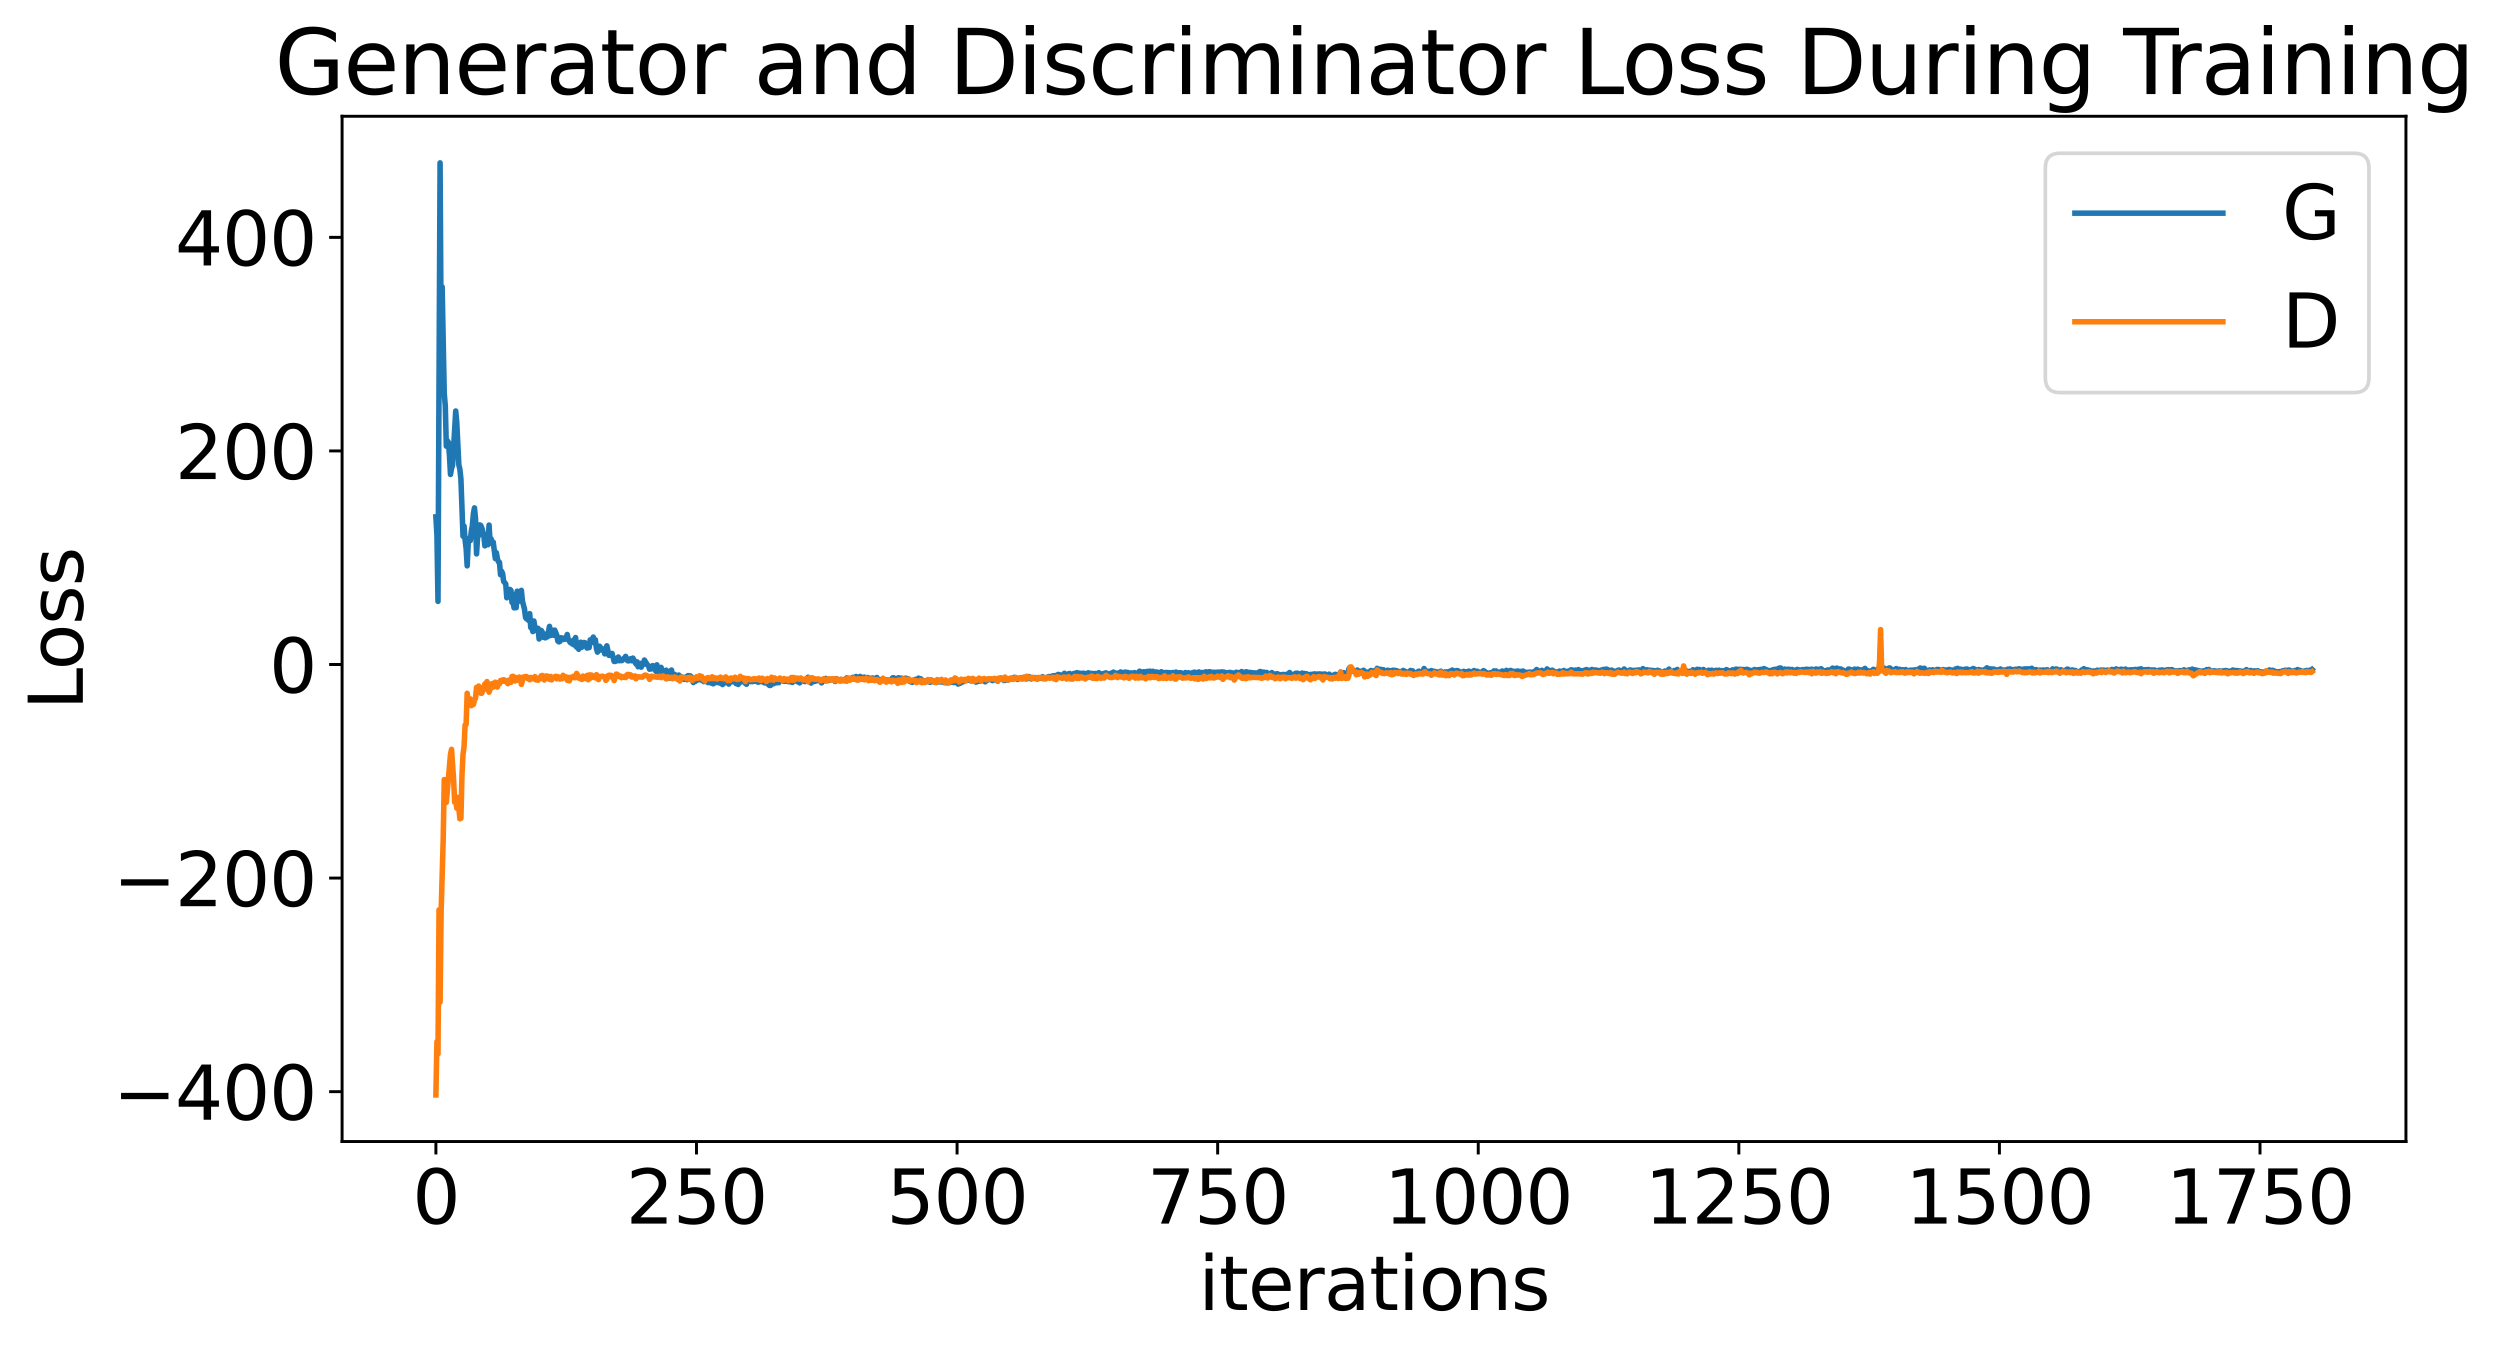 <?xml version="1.0" encoding="utf-8" standalone="no"?>
<!DOCTYPE svg PUBLIC "-//W3C//DTD SVG 1.1//EN"
  "http://www.w3.org/Graphics/SVG/1.1/DTD/svg11.dtd">
<svg xmlns:xlink="http://www.w3.org/1999/xlink" width="675.923pt" height="365.549pt" viewBox="0 0 675.923 365.549" xmlns="http://www.w3.org/2000/svg" version="1.1">
 <defs>
  <style type="text/css">*{stroke-linejoin: round; stroke-linecap: butt}</style>
 </defs>
 <g id="figure_1">
  <g id="patch_1">
   <path d="M 0 365.549 
L 675.923 365.549 
L 675.923 -0 
L 0 -0 
z
" style="fill: #ffffff"/>
  </g>
  <g id="axes_1">
   <g id="patch_2">
    <path d="M 92.491 308.636 
L 650.491 308.636 
L 650.491 31.436 
L 92.491 31.436 
z
" style="fill: #ffffff"/>
   </g>
   <g id="matplotlib.axis_1">
    <g id="xtick_1">
     <g id="line2d_1">
      <defs>
       <path id="m439277e654" d="M 0 0 
L 0 3.5 
" style="stroke: #000000; stroke-width: 0.8"/>
      </defs>
      <g>
       <use xlink:href="#m439277e654" x="117.854" y="308.636" style="stroke: #000000; stroke-width: 0.8"/>
      </g>
     </g>
     <g id="text_1">
      <!-- 0 -->
      <g transform="translate(111.492 330.833) scale(0.2 -0.2)">
       <defs>
        <path id="DejaVuSans-30" d="M 2034 4250 
Q 1547 4250 1301 3770 
Q 1056 3291 1056 2328 
Q 1056 1369 1301 889 
Q 1547 409 2034 409 
Q 2525 409 2770 889 
Q 3016 1369 3016 2328 
Q 3016 3291 2770 3770 
Q 2525 4250 2034 4250 
z
M 2034 4750 
Q 2819 4750 3233 4129 
Q 3647 3509 3647 2328 
Q 3647 1150 3233 529 
Q 2819 -91 2034 -91 
Q 1250 -91 836 529 
Q 422 1150 422 2328 
Q 422 3509 836 4129 
Q 1250 4750 2034 4750 
z
" transform="scale(0.016)"/>
       </defs>
       <use xlink:href="#DejaVuSans-30"/>
      </g>
     </g>
    </g>
    <g id="xtick_2">
     <g id="line2d_2">
      <g>
       <use xlink:href="#m439277e654" x="188.309" y="308.636" style="stroke: #000000; stroke-width: 0.8"/>
      </g>
     </g>
     <g id="text_2">
      <!-- 250 -->
      <g transform="translate(169.221 330.833) scale(0.2 -0.2)">
       <defs>
        <path id="DejaVuSans-32" d="M 1228 531 
L 3431 531 
L 3431 0 
L 469 0 
L 469 531 
Q 828 903 1448 1529 
Q 2069 2156 2228 2338 
Q 2531 2678 2651 2914 
Q 2772 3150 2772 3378 
Q 2772 3750 2511 3984 
Q 2250 4219 1831 4219 
Q 1534 4219 1204 4116 
Q 875 4013 500 3803 
L 500 4441 
Q 881 4594 1212 4672 
Q 1544 4750 1819 4750 
Q 2544 4750 2975 4387 
Q 3406 4025 3406 3419 
Q 3406 3131 3298 2873 
Q 3191 2616 2906 2266 
Q 2828 2175 2409 1742 
Q 1991 1309 1228 531 
z
" transform="scale(0.016)"/>
        <path id="DejaVuSans-35" d="M 691 4666 
L 3169 4666 
L 3169 4134 
L 1269 4134 
L 1269 2991 
Q 1406 3038 1543 3061 
Q 1681 3084 1819 3084 
Q 2600 3084 3056 2656 
Q 3513 2228 3513 1497 
Q 3513 744 3044 326 
Q 2575 -91 1722 -91 
Q 1428 -91 1123 -41 
Q 819 9 494 109 
L 494 744 
Q 775 591 1075 516 
Q 1375 441 1709 441 
Q 2250 441 2565 725 
Q 2881 1009 2881 1497 
Q 2881 1984 2565 2268 
Q 2250 2553 1709 2553 
Q 1456 2553 1204 2497 
Q 953 2441 691 2322 
L 691 4666 
z
" transform="scale(0.016)"/>
       </defs>
       <use xlink:href="#DejaVuSans-32"/>
       <use xlink:href="#DejaVuSans-35" x="63.623"/>
       <use xlink:href="#DejaVuSans-30" x="127.246"/>
      </g>
     </g>
    </g>
    <g id="xtick_3">
     <g id="line2d_3">
      <g>
       <use xlink:href="#m439277e654" x="258.763" y="308.636" style="stroke: #000000; stroke-width: 0.8"/>
      </g>
     </g>
     <g id="text_3">
      <!-- 500 -->
      <g transform="translate(239.676 330.833) scale(0.2 -0.2)">
       <use xlink:href="#DejaVuSans-35"/>
       <use xlink:href="#DejaVuSans-30" x="63.623"/>
       <use xlink:href="#DejaVuSans-30" x="127.246"/>
      </g>
     </g>
    </g>
    <g id="xtick_4">
     <g id="line2d_4">
      <g>
       <use xlink:href="#m439277e654" x="329.218" y="308.636" style="stroke: #000000; stroke-width: 0.8"/>
      </g>
     </g>
     <g id="text_4">
      <!-- 750 -->
      <g transform="translate(310.13 330.833) scale(0.2 -0.2)">
       <defs>
        <path id="DejaVuSans-37" d="M 525 4666 
L 3525 4666 
L 3525 4397 
L 1831 0 
L 1172 0 
L 2766 4134 
L 525 4134 
L 525 4666 
z
" transform="scale(0.016)"/>
       </defs>
       <use xlink:href="#DejaVuSans-37"/>
       <use xlink:href="#DejaVuSans-35" x="63.623"/>
       <use xlink:href="#DejaVuSans-30" x="127.246"/>
      </g>
     </g>
    </g>
    <g id="xtick_5">
     <g id="line2d_5">
      <g>
       <use xlink:href="#m439277e654" x="399.672" y="308.636" style="stroke: #000000; stroke-width: 0.8"/>
      </g>
     </g>
     <g id="text_5">
      <!-- 1000 -->
      <g transform="translate(374.222 330.833) scale(0.2 -0.2)">
       <defs>
        <path id="DejaVuSans-31" d="M 794 531 
L 1825 531 
L 1825 4091 
L 703 3866 
L 703 4441 
L 1819 4666 
L 2450 4666 
L 2450 531 
L 3481 531 
L 3481 0 
L 794 0 
L 794 531 
z
" transform="scale(0.016)"/>
       </defs>
       <use xlink:href="#DejaVuSans-31"/>
       <use xlink:href="#DejaVuSans-30" x="63.623"/>
       <use xlink:href="#DejaVuSans-30" x="127.246"/>
       <use xlink:href="#DejaVuSans-30" x="190.869"/>
      </g>
     </g>
    </g>
    <g id="xtick_6">
     <g id="line2d_6">
      <g>
       <use xlink:href="#m439277e654" x="470.127" y="308.636" style="stroke: #000000; stroke-width: 0.8"/>
      </g>
     </g>
     <g id="text_6">
      <!-- 1250 -->
      <g transform="translate(444.677 330.833) scale(0.2 -0.2)">
       <use xlink:href="#DejaVuSans-31"/>
       <use xlink:href="#DejaVuSans-32" x="63.623"/>
       <use xlink:href="#DejaVuSans-35" x="127.246"/>
       <use xlink:href="#DejaVuSans-30" x="190.869"/>
      </g>
     </g>
    </g>
    <g id="xtick_7">
     <g id="line2d_7">
      <g>
       <use xlink:href="#m439277e654" x="540.582" y="308.636" style="stroke: #000000; stroke-width: 0.8"/>
      </g>
     </g>
     <g id="text_7">
      <!-- 1500 -->
      <g transform="translate(515.132 330.833) scale(0.2 -0.2)">
       <use xlink:href="#DejaVuSans-31"/>
       <use xlink:href="#DejaVuSans-35" x="63.623"/>
       <use xlink:href="#DejaVuSans-30" x="127.246"/>
       <use xlink:href="#DejaVuSans-30" x="190.869"/>
      </g>
     </g>
    </g>
    <g id="xtick_8">
     <g id="line2d_8">
      <g>
       <use xlink:href="#m439277e654" x="611.036" y="308.636" style="stroke: #000000; stroke-width: 0.8"/>
      </g>
     </g>
     <g id="text_8">
      <!-- 1750 -->
      <g transform="translate(585.586 330.833) scale(0.2 -0.2)">
       <use xlink:href="#DejaVuSans-31"/>
       <use xlink:href="#DejaVuSans-37" x="63.623"/>
       <use xlink:href="#DejaVuSans-35" x="127.246"/>
       <use xlink:href="#DejaVuSans-30" x="190.869"/>
      </g>
     </g>
    </g>
    <g id="text_9">
     <!-- iterations -->
     <g transform="translate(324.036 354.189) scale(0.2 -0.2)">
      <defs>
       <path id="DejaVuSans-69" d="M 603 3500 
L 1178 3500 
L 1178 0 
L 603 0 
L 603 3500 
z
M 603 4863 
L 1178 4863 
L 1178 4134 
L 603 4134 
L 603 4863 
z
" transform="scale(0.016)"/>
       <path id="DejaVuSans-74" d="M 1172 4494 
L 1172 3500 
L 2356 3500 
L 2356 3053 
L 1172 3053 
L 1172 1153 
Q 1172 725 1289 603 
Q 1406 481 1766 481 
L 2356 481 
L 2356 0 
L 1766 0 
Q 1100 0 847 248 
Q 594 497 594 1153 
L 594 3053 
L 172 3053 
L 172 3500 
L 594 3500 
L 594 4494 
L 1172 4494 
z
" transform="scale(0.016)"/>
       <path id="DejaVuSans-65" d="M 3597 1894 
L 3597 1613 
L 953 1613 
Q 991 1019 1311 708 
Q 1631 397 2203 397 
Q 2534 397 2845 478 
Q 3156 559 3463 722 
L 3463 178 
Q 3153 47 2828 -22 
Q 2503 -91 2169 -91 
Q 1331 -91 842 396 
Q 353 884 353 1716 
Q 353 2575 817 3079 
Q 1281 3584 2069 3584 
Q 2775 3584 3186 3129 
Q 3597 2675 3597 1894 
z
M 3022 2063 
Q 3016 2534 2758 2815 
Q 2500 3097 2075 3097 
Q 1594 3097 1305 2825 
Q 1016 2553 972 2059 
L 3022 2063 
z
" transform="scale(0.016)"/>
       <path id="DejaVuSans-72" d="M 2631 2963 
Q 2534 3019 2420 3045 
Q 2306 3072 2169 3072 
Q 1681 3072 1420 2755 
Q 1159 2438 1159 1844 
L 1159 0 
L 581 0 
L 581 3500 
L 1159 3500 
L 1159 2956 
Q 1341 3275 1631 3429 
Q 1922 3584 2338 3584 
Q 2397 3584 2469 3576 
Q 2541 3569 2628 3553 
L 2631 2963 
z
" transform="scale(0.016)"/>
       <path id="DejaVuSans-61" d="M 2194 1759 
Q 1497 1759 1228 1600 
Q 959 1441 959 1056 
Q 959 750 1161 570 
Q 1363 391 1709 391 
Q 2188 391 2477 730 
Q 2766 1069 2766 1631 
L 2766 1759 
L 2194 1759 
z
M 3341 1997 
L 3341 0 
L 2766 0 
L 2766 531 
Q 2569 213 2275 61 
Q 1981 -91 1556 -91 
Q 1019 -91 701 211 
Q 384 513 384 1019 
Q 384 1609 779 1909 
Q 1175 2209 1959 2209 
L 2766 2209 
L 2766 2266 
Q 2766 2663 2505 2880 
Q 2244 3097 1772 3097 
Q 1472 3097 1187 3025 
Q 903 2953 641 2809 
L 641 3341 
Q 956 3463 1253 3523 
Q 1550 3584 1831 3584 
Q 2591 3584 2966 3190 
Q 3341 2797 3341 1997 
z
" transform="scale(0.016)"/>
       <path id="DejaVuSans-6f" d="M 1959 3097 
Q 1497 3097 1228 2736 
Q 959 2375 959 1747 
Q 959 1119 1226 758 
Q 1494 397 1959 397 
Q 2419 397 2687 759 
Q 2956 1122 2956 1747 
Q 2956 2369 2687 2733 
Q 2419 3097 1959 3097 
z
M 1959 3584 
Q 2709 3584 3137 3096 
Q 3566 2609 3566 1747 
Q 3566 888 3137 398 
Q 2709 -91 1959 -91 
Q 1206 -91 779 398 
Q 353 888 353 1747 
Q 353 2609 779 3096 
Q 1206 3584 1959 3584 
z
" transform="scale(0.016)"/>
       <path id="DejaVuSans-6e" d="M 3513 2113 
L 3513 0 
L 2938 0 
L 2938 2094 
Q 2938 2591 2744 2837 
Q 2550 3084 2163 3084 
Q 1697 3084 1428 2787 
Q 1159 2491 1159 1978 
L 1159 0 
L 581 0 
L 581 3500 
L 1159 3500 
L 1159 2956 
Q 1366 3272 1645 3428 
Q 1925 3584 2291 3584 
Q 2894 3584 3203 3211 
Q 3513 2838 3513 2113 
z
" transform="scale(0.016)"/>
       <path id="DejaVuSans-73" d="M 2834 3397 
L 2834 2853 
Q 2591 2978 2328 3040 
Q 2066 3103 1784 3103 
Q 1356 3103 1142 2972 
Q 928 2841 928 2578 
Q 928 2378 1081 2264 
Q 1234 2150 1697 2047 
L 1894 2003 
Q 2506 1872 2764 1633 
Q 3022 1394 3022 966 
Q 3022 478 2636 193 
Q 2250 -91 1575 -91 
Q 1294 -91 989 -36 
Q 684 19 347 128 
L 347 722 
Q 666 556 975 473 
Q 1284 391 1588 391 
Q 1994 391 2212 530 
Q 2431 669 2431 922 
Q 2431 1156 2273 1281 
Q 2116 1406 1581 1522 
L 1381 1569 
Q 847 1681 609 1914 
Q 372 2147 372 2553 
Q 372 3047 722 3315 
Q 1072 3584 1716 3584 
Q 2034 3584 2315 3537 
Q 2597 3491 2834 3397 
z
" transform="scale(0.016)"/>
      </defs>
      <use xlink:href="#DejaVuSans-69"/>
      <use xlink:href="#DejaVuSans-74" x="27.783"/>
      <use xlink:href="#DejaVuSans-65" x="66.992"/>
      <use xlink:href="#DejaVuSans-72" x="128.516"/>
      <use xlink:href="#DejaVuSans-61" x="169.629"/>
      <use xlink:href="#DejaVuSans-74" x="230.908"/>
      <use xlink:href="#DejaVuSans-69" x="270.117"/>
      <use xlink:href="#DejaVuSans-6f" x="297.9"/>
      <use xlink:href="#DejaVuSans-6e" x="359.082"/>
      <use xlink:href="#DejaVuSans-73" x="422.461"/>
     </g>
    </g>
   </g>
   <g id="matplotlib.axis_2">
    <g id="ytick_1">
     <g id="line2d_9">
      <defs>
       <path id="meb6971b09c" d="M 0 0 
L -3.5 0 
" style="stroke: #000000; stroke-width: 0.8"/>
      </defs>
      <g>
       <use xlink:href="#meb6971b09c" x="92.491" y="295.149" style="stroke: #000000; stroke-width: 0.8"/>
      </g>
     </g>
     <g id="text_10">
      <!-- −400 -->
      <g transform="translate(30.556 302.747) scale(0.2 -0.2)">
       <defs>
        <path id="DejaVuSans-2212" d="M 678 2272 
L 4684 2272 
L 4684 1741 
L 678 1741 
L 678 2272 
z
" transform="scale(0.016)"/>
        <path id="DejaVuSans-34" d="M 2419 4116 
L 825 1625 
L 2419 1625 
L 2419 4116 
z
M 2253 4666 
L 3047 4666 
L 3047 1625 
L 3713 1625 
L 3713 1100 
L 3047 1100 
L 3047 0 
L 2419 0 
L 2419 1100 
L 313 1100 
L 313 1709 
L 2253 4666 
z
" transform="scale(0.016)"/>
       </defs>
       <use xlink:href="#DejaVuSans-2212"/>
       <use xlink:href="#DejaVuSans-34" x="83.789"/>
       <use xlink:href="#DejaVuSans-30" x="147.412"/>
       <use xlink:href="#DejaVuSans-30" x="211.035"/>
      </g>
     </g>
    </g>
    <g id="ytick_2">
     <g id="line2d_10">
      <g>
       <use xlink:href="#meb6971b09c" x="92.491" y="237.406" style="stroke: #000000; stroke-width: 0.8"/>
      </g>
     </g>
     <g id="text_11">
      <!-- −200 -->
      <g transform="translate(30.556 245.004) scale(0.2 -0.2)">
       <use xlink:href="#DejaVuSans-2212"/>
       <use xlink:href="#DejaVuSans-32" x="83.789"/>
       <use xlink:href="#DejaVuSans-30" x="147.412"/>
       <use xlink:href="#DejaVuSans-30" x="211.035"/>
      </g>
     </g>
    </g>
    <g id="ytick_3">
     <g id="line2d_11">
      <g>
       <use xlink:href="#meb6971b09c" x="92.491" y="179.663" style="stroke: #000000; stroke-width: 0.8"/>
      </g>
     </g>
     <g id="text_12">
      <!-- 0 -->
      <g transform="translate(72.766 187.262) scale(0.2 -0.2)">
       <use xlink:href="#DejaVuSans-30"/>
      </g>
     </g>
    </g>
    <g id="ytick_4">
     <g id="line2d_12">
      <g>
       <use xlink:href="#meb6971b09c" x="92.491" y="121.92" style="stroke: #000000; stroke-width: 0.8"/>
      </g>
     </g>
     <g id="text_13">
      <!-- 200 -->
      <g transform="translate(47.316 129.519) scale(0.2 -0.2)">
       <use xlink:href="#DejaVuSans-32"/>
       <use xlink:href="#DejaVuSans-30" x="63.623"/>
       <use xlink:href="#DejaVuSans-30" x="127.246"/>
      </g>
     </g>
    </g>
    <g id="ytick_5">
     <g id="line2d_13">
      <g>
       <use xlink:href="#meb6971b09c" x="92.491" y="64.178" style="stroke: #000000; stroke-width: 0.8"/>
      </g>
     </g>
     <g id="text_14">
      <!-- 400 -->
      <g transform="translate(47.316 71.776) scale(0.2 -0.2)">
       <use xlink:href="#DejaVuSans-34"/>
       <use xlink:href="#DejaVuSans-30" x="63.623"/>
       <use xlink:href="#DejaVuSans-30" x="127.246"/>
      </g>
     </g>
    </g>
    <g id="text_15">
     <!-- Loss -->
     <g transform="translate(22.397 191.971) rotate(-90) scale(0.2 -0.2)">
      <defs>
       <path id="DejaVuSans-4c" d="M 628 4666 
L 1259 4666 
L 1259 531 
L 3531 531 
L 3531 0 
L 628 0 
L 628 4666 
z
" transform="scale(0.016)"/>
      </defs>
      <use xlink:href="#DejaVuSans-4c"/>
      <use xlink:href="#DejaVuSans-6f" x="53.963"/>
      <use xlink:href="#DejaVuSans-73" x="115.145"/>
      <use xlink:href="#DejaVuSans-73" x="167.244"/>
     </g>
    </g>
   </g>
   <g id="line2d_14">
    <path d="M 117.854 139.751 
L 118.136 144.723 
L 118.418 162.599 
L 118.982 44.036 
L 119.263 89.448 
L 119.545 77.551 
L 120.109 106.365 
L 120.391 109.726 
L 120.672 120.64 
L 120.954 119.204 
L 121.236 119.595 
L 121.518 123.111 
L 121.8 128.276 
L 122.082 126.631 
L 122.363 125.79 
L 123.209 111.128 
L 123.491 114.143 
L 124.054 125.682 
L 124.336 126.858 
L 124.618 129.517 
L 125.182 144.97 
L 125.463 142.238 
L 125.745 146.018 
L 126.027 148.277 
L 126.309 152.986 
L 126.591 146.939 
L 126.872 145.55 
L 127.154 146.155 
L 127.436 143.578 
L 127.718 142.121 
L 128 138.828 
L 128.282 137.321 
L 128.563 140.17 
L 128.845 149.749 
L 129.127 145.162 
L 129.409 144.809 
L 129.691 141.919 
L 129.972 142.056 
L 130.254 142.689 
L 130.818 144.889 
L 131.1 147.58 
L 131.382 144.558 
L 131.945 147.267 
L 132.227 141.964 
L 132.509 146.562 
L 132.791 145.704 
L 133.072 146.943 
L 133.354 146.571 
L 133.918 151.019 
L 134.2 149.433 
L 134.482 151.088 
L 134.763 151.883 
L 135.045 152.057 
L 135.327 155.394 
L 135.609 154.443 
L 135.891 155.065 
L 136.172 157.187 
L 136.736 157.875 
L 137.018 161.618 
L 137.3 159.62 
L 137.582 160.247 
L 137.863 159.36 
L 138.145 159.626 
L 138.427 162.871 
L 138.709 162.82 
L 138.991 164.349 
L 139.272 160.682 
L 139.554 164.299 
L 139.836 159.839 
L 140.118 160.412 
L 140.4 159.961 
L 140.682 162.549 
L 140.963 159.617 
L 141.245 162.522 
L 141.809 164.689 
L 142.091 166.947 
L 142.372 167.327 
L 142.654 166.73 
L 142.936 167.759 
L 143.218 165.918 
L 143.5 169.66 
L 143.782 169.738 
L 144.063 170.756 
L 144.345 167.899 
L 144.627 169.586 
L 145.191 170.565 
L 145.472 169.882 
L 145.754 172.761 
L 146.036 170.967 
L 146.318 170.439 
L 146.6 170.86 
L 146.882 172.298 
L 147.163 171.899 
L 147.445 172.457 
L 147.727 171.413 
L 148.009 172.181 
L 148.572 169.351 
L 148.854 171.82 
L 149.136 170.703 
L 149.418 170.387 
L 149.7 171.764 
L 149.982 170.364 
L 150.545 171.743 
L 150.827 173.321 
L 151.109 173.544 
L 151.391 173.401 
L 151.672 172.411 
L 151.954 172.755 
L 152.236 172.896 
L 152.518 172.496 
L 152.8 172.808 
L 153.082 172.372 
L 153.363 171.548 
L 153.645 172.909 
L 154.209 173.752 
L 154.491 173.681 
L 154.772 174.136 
L 155.054 173.041 
L 155.336 174.437 
L 155.618 172.369 
L 155.9 174.973 
L 156.182 174.25 
L 156.463 175.54 
L 156.745 174.035 
L 157.027 173.635 
L 157.309 174.998 
L 157.872 173.713 
L 158.154 173.769 
L 158.436 174.193 
L 158.718 175.217 
L 159 174.549 
L 159.282 175.102 
L 159.563 173.001 
L 159.845 173.396 
L 160.409 172.246 
L 160.691 173.83 
L 160.972 172.971 
L 161.254 175.344 
L 161.536 176.316 
L 162.1 174.721 
L 162.382 175.75 
L 162.663 175.27 
L 162.945 175.66 
L 163.227 175.803 
L 163.509 176.778 
L 163.791 176.066 
L 164.072 174.61 
L 164.636 177.186 
L 164.918 177.146 
L 165.482 176.672 
L 166.045 178.826 
L 166.327 178.84 
L 166.609 178.124 
L 166.891 178.645 
L 167.172 177.64 
L 167.454 178.637 
L 167.736 178.334 
L 168.018 178.624 
L 168.3 178.507 
L 168.582 178.056 
L 168.863 178.154 
L 169.145 177.462 
L 169.709 178.663 
L 169.991 178.676 
L 170.272 178.231 
L 170.554 178.099 
L 170.836 178.653 
L 171.118 177.93 
L 171.963 179.524 
L 172.245 178.94 
L 172.527 180.275 
L 172.809 179.957 
L 173.091 179.353 
L 173.372 180.379 
L 173.654 179.365 
L 173.936 179.641 
L 174.218 178.457 
L 175.063 179.826 
L 175.345 180.002 
L 175.627 180.935 
L 175.909 180.225 
L 176.191 180.852 
L 176.472 179.961 
L 176.754 180.188 
L 177.036 180.141 
L 177.318 181.495 
L 177.6 179.749 
L 177.882 181.662 
L 178.163 180.841 
L 178.445 181.108 
L 178.727 180.436 
L 179.291 182.052 
L 179.572 181.422 
L 179.854 181.417 
L 180.136 181.193 
L 180.418 181.709 
L 180.982 183.371 
L 181.263 182.602 
L 181.545 181.152 
L 181.827 182.618 
L 182.109 182.961 
L 182.391 182.336 
L 182.672 182.827 
L 182.954 182.954 
L 183.236 182.864 
L 183.518 182.511 
L 183.8 183.23 
L 184.082 182.899 
L 184.363 183.054 
L 184.927 183.66 
L 185.491 182.988 
L 185.772 183.775 
L 186.054 182.661 
L 186.336 183.158 
L 186.618 182.729 
L 186.9 183.014 
L 187.182 183.989 
L 187.463 184.529 
L 187.745 184.064 
L 188.027 184.222 
L 188.309 183.846 
L 188.872 183.78 
L 189.436 183.787 
L 190 183.979 
L 190.282 184.289 
L 190.563 184.177 
L 191.127 184.239 
L 191.409 184.553 
L 191.972 184.184 
L 192.254 184.68 
L 192.536 184.656 
L 192.818 184.884 
L 193.1 184.519 
L 193.382 184.613 
L 193.945 184.126 
L 194.227 184.527 
L 194.509 184.677 
L 194.791 184.493 
L 195.072 184.457 
L 195.354 185.084 
L 195.636 184.767 
L 195.918 184.135 
L 196.2 184.584 
L 196.482 184.059 
L 197.045 184.954 
L 197.327 184.443 
L 197.609 183.458 
L 198.172 184.344 
L 198.454 183.85 
L 199.018 184.827 
L 199.3 184.469 
L 199.582 185.047 
L 199.863 184.444 
L 200.145 184.476 
L 200.427 184.368 
L 200.709 183.938 
L 201.272 184.014 
L 201.554 184.777 
L 201.836 184.997 
L 202.118 183.773 
L 202.4 184.036 
L 202.682 184.102 
L 202.963 184.288 
L 203.245 184.174 
L 203.527 184.293 
L 203.809 184.003 
L 204.091 184.199 
L 204.654 184.093 
L 204.936 184.455 
L 205.5 184.287 
L 205.782 184.291 
L 206.063 183.727 
L 206.627 184.606 
L 207.191 184.275 
L 207.472 184.875 
L 207.754 184.963 
L 208.036 185.317 
L 208.318 185.323 
L 208.6 184.748 
L 208.882 184.519 
L 209.163 184.863 
L 209.445 184.524 
L 210.009 184.617 
L 210.291 184.416 
L 210.572 184.569 
L 211.136 183.721 
L 211.418 183.962 
L 211.7 183.809 
L 211.982 184.237 
L 212.263 184.039 
L 212.545 184.087 
L 212.827 184.248 
L 213.954 184.36 
L 214.236 184.51 
L 214.518 184.111 
L 215.082 184.108 
L 215.363 183.81 
L 215.645 184.329 
L 215.927 183.781 
L 216.209 184.627 
L 216.491 183.751 
L 216.772 183.767 
L 217.054 184.065 
L 217.618 184.284 
L 217.9 184.068 
L 218.182 184.061 
L 218.463 183.095 
L 219.027 183.744 
L 219.309 184.678 
L 219.872 183.94 
L 220.154 184.251 
L 220.436 184.2 
L 220.718 183.967 
L 221.563 184.067 
L 221.845 183.733 
L 222.127 184.63 
L 222.409 184.169 
L 222.691 183.968 
L 222.972 184.075 
L 223.254 183.424 
L 223.536 184.07 
L 225.227 183.612 
L 225.509 183.741 
L 225.791 184.239 
L 226.072 183.488 
L 226.636 183.851 
L 227.2 183.71 
L 227.482 183.838 
L 228.327 183.826 
L 228.891 183.29 
L 229.172 183.562 
L 229.454 183.463 
L 229.736 183.595 
L 230.018 183.446 
L 230.3 183.573 
L 230.582 183.126 
L 230.863 183.258 
L 231.145 183.147 
L 231.427 182.907 
L 231.709 183.073 
L 231.991 183.771 
L 232.554 182.883 
L 232.836 183.234 
L 233.118 183.289 
L 233.4 183.484 
L 233.682 183.068 
L 234.245 183.287 
L 234.527 183.159 
L 234.809 183.56 
L 235.091 183.361 
L 235.372 183.402 
L 235.654 183.751 
L 235.936 183.301 
L 236.218 183.92 
L 236.782 183.374 
L 237.063 183.171 
L 237.345 183.962 
L 237.627 184.188 
L 237.909 184.129 
L 238.191 183.744 
L 238.472 184.037 
L 238.754 183.772 
L 239.036 184.015 
L 239.6 183.772 
L 240.163 183.875 
L 240.445 184.119 
L 240.727 184.044 
L 241.009 183.775 
L 241.291 183.298 
L 241.572 183.237 
L 241.854 183.89 
L 242.418 183.404 
L 242.7 183.638 
L 242.982 183.238 
L 243.263 183.479 
L 243.827 183.356 
L 244.109 183.629 
L 244.391 183.641 
L 244.672 183.38 
L 244.954 183.357 
L 245.236 183.559 
L 245.518 183.547 
L 246.082 184.281 
L 246.645 184.486 
L 246.927 183.961 
L 247.209 184.135 
L 247.491 183.671 
L 247.772 183.956 
L 248.054 183.862 
L 248.336 183.35 
L 248.618 184.152 
L 248.9 183.51 
L 249.182 183.849 
L 250.591 184.315 
L 250.872 183.967 
L 251.436 184.477 
L 251.718 184.299 
L 252 183.978 
L 252.282 184.087 
L 252.563 184.402 
L 253.127 184.509 
L 253.409 183.925 
L 253.972 184.37 
L 254.254 184.262 
L 254.536 184.387 
L 254.818 184.223 
L 255.1 184.502 
L 255.382 184.576 
L 255.663 184.529 
L 255.945 184.611 
L 256.791 184.473 
L 257.354 184.45 
L 257.918 184.542 
L 258.2 184.103 
L 258.482 183.933 
L 258.763 184.644 
L 259.045 184.946 
L 259.327 184.625 
L 259.609 184.744 
L 259.891 184.123 
L 260.172 184.379 
L 260.454 184.334 
L 260.736 183.967 
L 261.863 183.902 
L 262.145 183.658 
L 262.427 184.057 
L 262.991 184.026 
L 263.272 183.864 
L 263.554 184.022 
L 263.836 184.414 
L 264.118 184.354 
L 264.4 184.134 
L 264.963 184.18 
L 265.527 183.895 
L 265.809 184.036 
L 266.091 183.811 
L 266.372 184.344 
L 266.654 183.949 
L 266.936 183.943 
L 267.218 183.65 
L 267.5 183.552 
L 268.345 184.019 
L 268.627 183.87 
L 268.909 183.564 
L 269.191 183.636 
L 269.472 183.828 
L 269.754 184.159 
L 270.036 183.668 
L 270.318 183.609 
L 270.6 183.336 
L 270.882 183.443 
L 271.445 183.992 
L 271.727 183.952 
L 272.009 183.591 
L 272.291 183.867 
L 272.572 183.821 
L 272.854 183.533 
L 273.136 183.614 
L 273.7 183.406 
L 273.982 183.599 
L 274.263 183.115 
L 275.109 183.7 
L 275.954 183.257 
L 276.236 183.539 
L 276.518 183.211 
L 276.8 183.497 
L 277.082 183.147 
L 277.363 183.511 
L 277.645 183.537 
L 277.927 183.138 
L 278.209 182.937 
L 278.772 183.562 
L 279.054 183.295 
L 279.618 183.237 
L 279.9 183.185 
L 280.463 183.573 
L 281.027 183.287 
L 281.591 183.374 
L 281.872 182.965 
L 282.154 183.324 
L 283 183.179 
L 283.563 182.909 
L 283.845 183.053 
L 284.691 182.703 
L 284.972 182.929 
L 285.254 182.642 
L 285.536 183.218 
L 285.818 182.642 
L 286.1 182.343 
L 287.227 182.654 
L 287.791 182.043 
L 288.354 182.575 
L 288.918 182.171 
L 289.2 182.086 
L 289.482 182.502 
L 290.327 182.104 
L 290.891 181.997 
L 291.172 181.859 
L 291.454 182.134 
L 291.736 181.989 
L 292.582 182.131 
L 292.863 181.996 
L 293.145 182.274 
L 293.427 182.349 
L 293.709 182.062 
L 293.991 182.173 
L 294.272 181.899 
L 294.554 182.153 
L 294.836 182.166 
L 295.118 182.051 
L 295.4 182.186 
L 295.682 182.105 
L 295.963 182.265 
L 296.245 182.082 
L 296.809 182.248 
L 297.091 181.88 
L 297.372 182.457 
L 298.218 182.123 
L 298.5 182.252 
L 298.782 181.975 
L 299.063 181.929 
L 299.627 182.29 
L 299.909 182.286 
L 300.472 181.982 
L 300.754 182.178 
L 301.036 181.717 
L 301.318 182.115 
L 301.6 181.992 
L 302.445 182.022 
L 303.009 181.672 
L 303.291 182.02 
L 303.572 181.9 
L 303.854 181.976 
L 304.136 181.715 
L 304.7 181.798 
L 304.982 181.82 
L 305.263 182.41 
L 305.545 182.357 
L 305.827 181.929 
L 306.391 182.086 
L 306.672 181.856 
L 307.518 182.065 
L 307.8 182.174 
L 308.082 181.477 
L 308.363 181.563 
L 308.927 181.991 
L 309.209 181.619 
L 309.491 181.668 
L 309.772 181.948 
L 310.054 181.555 
L 310.618 181.537 
L 310.9 181.455 
L 311.182 181.695 
L 311.745 181.5 
L 312.027 181.899 
L 312.591 181.673 
L 313.436 181.88 
L 313.718 181.919 
L 314 181.617 
L 314.282 181.883 
L 315.691 181.825 
L 315.972 182.057 
L 316.254 181.858 
L 316.536 182.089 
L 317.1 181.821 
L 317.663 182.074 
L 317.945 181.715 
L 318.227 181.912 
L 318.791 181.893 
L 319.354 181.915 
L 319.636 182.182 
L 320.2 182.094 
L 320.482 181.838 
L 320.763 182.18 
L 321.045 182.106 
L 321.327 181.875 
L 321.609 182.115 
L 321.891 182.203 
L 322.454 181.849 
L 323.018 181.731 
L 323.3 181.946 
L 323.582 181.833 
L 323.863 181.874 
L 324.145 181.671 
L 324.427 182.115 
L 324.709 181.896 
L 324.991 181.82 
L 325.272 181.896 
L 326.118 181.633 
L 326.4 181.837 
L 326.963 181.606 
L 327.809 181.808 
L 328.091 181.752 
L 328.372 182.01 
L 328.654 181.767 
L 328.936 181.93 
L 329.218 181.714 
L 329.5 181.91 
L 329.782 181.716 
L 330.063 181.752 
L 330.345 181.653 
L 330.627 182.019 
L 330.909 181.701 
L 331.472 182.011 
L 331.754 181.888 
L 332.036 182.12 
L 332.318 181.821 
L 332.6 181.795 
L 332.882 181.933 
L 333.163 181.905 
L 333.445 182.316 
L 333.727 182.176 
L 334.009 181.858 
L 334.291 181.742 
L 334.572 181.97 
L 335.418 181.764 
L 335.7 181.567 
L 335.982 181.949 
L 336.545 181.941 
L 336.827 181.636 
L 337.109 181.648 
L 337.672 181.985 
L 337.954 181.775 
L 338.236 181.959 
L 338.518 181.86 
L 339.082 181.968 
L 339.645 181.94 
L 339.927 182.08 
L 340.209 181.972 
L 340.491 181.635 
L 340.772 181.556 
L 341.054 182.019 
L 341.618 181.704 
L 342.182 181.908 
L 342.463 181.801 
L 342.745 182.096 
L 343.027 182.215 
L 343.591 182.046 
L 343.872 181.845 
L 344.154 182.168 
L 344.718 182.26 
L 345 182.578 
L 345.282 182.133 
L 345.563 182.356 
L 345.845 182.326 
L 346.127 182.539 
L 346.972 182.338 
L 347.536 182.612 
L 347.818 182.327 
L 348.1 182.233 
L 348.382 182.26 
L 348.663 181.824 
L 349.227 182.497 
L 349.509 182.381 
L 349.791 182.386 
L 350.354 182.018 
L 350.918 182.035 
L 351.763 182.719 
L 352.045 181.98 
L 352.327 182.127 
L 352.609 182.079 
L 352.891 182.281 
L 353.172 182.153 
L 353.736 182.426 
L 354.018 182.648 
L 354.3 182.343 
L 354.582 182.473 
L 354.863 182.279 
L 355.145 182.42 
L 355.427 182.188 
L 355.991 182.345 
L 356.272 182.225 
L 356.554 182.343 
L 356.836 182.202 
L 357.118 182.311 
L 357.4 182.263 
L 357.682 182.422 
L 357.963 182.238 
L 358.245 182.228 
L 358.527 182.734 
L 358.809 182.643 
L 359.372 182.27 
L 359.654 182.605 
L 360.5 182.666 
L 360.782 182.41 
L 361.063 182.315 
L 361.345 182.616 
L 361.909 182.756 
L 362.472 181.714 
L 363.036 182.096 
L 363.318 181.861 
L 363.6 182.235 
L 363.882 182.417 
L 364.163 182.095 
L 364.445 182.088 
L 364.727 180.756 
L 365.009 181.368 
L 365.291 181.045 
L 365.572 181.5 
L 365.854 181.217 
L 366.418 181.558 
L 366.7 182.067 
L 366.982 181.154 
L 367.263 181.581 
L 367.545 181.721 
L 367.827 181.993 
L 368.109 181.445 
L 368.391 181.993 
L 368.672 181.222 
L 368.954 182.056 
L 369.518 181.704 
L 369.8 182.177 
L 370.645 181.287 
L 370.927 181.642 
L 371.491 181.366 
L 372.054 182.144 
L 372.336 180.702 
L 372.618 181.132 
L 372.9 181.294 
L 373.182 180.935 
L 373.463 181.029 
L 373.745 181.841 
L 374.027 181.075 
L 374.309 181.646 
L 375.154 181.209 
L 375.436 181.697 
L 375.718 181.304 
L 376 181.801 
L 376.282 181.823 
L 376.563 181.207 
L 376.845 181.309 
L 377.127 181.225 
L 377.409 181.636 
L 377.691 181.362 
L 377.972 181.749 
L 378.254 181.579 
L 379.1 181.554 
L 379.382 181.267 
L 379.663 181.628 
L 379.945 181.509 
L 380.227 181.682 
L 380.791 181.757 
L 381.072 181.843 
L 381.354 181.274 
L 381.636 181.889 
L 381.918 181.378 
L 382.2 181.883 
L 382.763 181.865 
L 383.045 181.842 
L 383.609 181.452 
L 383.891 181.67 
L 384.172 181.718 
L 384.736 181.549 
L 385.018 180.754 
L 385.3 181.241 
L 385.582 181.483 
L 386.145 181.487 
L 386.427 181.536 
L 386.709 181.76 
L 386.991 181.297 
L 387.272 181.61 
L 387.554 181.47 
L 389.245 181.843 
L 389.527 181.458 
L 389.809 181.874 
L 390.091 182.027 
L 390.654 181.672 
L 390.936 181.914 
L 391.218 181.651 
L 391.5 182.178 
L 392.063 181.441 
L 392.345 181.834 
L 392.627 181.173 
L 392.909 181.296 
L 393.191 181.926 
L 393.754 181.327 
L 394.036 181.305 
L 394.318 181.417 
L 394.882 181.904 
L 395.163 181.697 
L 395.445 181.786 
L 395.727 181.508 
L 396.009 181.664 
L 396.291 182.113 
L 396.572 181.6 
L 396.854 181.816 
L 397.136 181.439 
L 397.418 181.889 
L 397.7 181.85 
L 398.545 181.298 
L 398.827 181.897 
L 399.109 181.9 
L 399.391 181.477 
L 399.672 181.658 
L 400.518 181.865 
L 401.082 181.328 
L 401.363 181.46 
L 401.645 181.807 
L 402.491 182.053 
L 402.772 182.019 
L 403.054 181.869 
L 403.336 182.063 
L 403.618 181.921 
L 403.9 181.391 
L 404.182 181.495 
L 404.463 181.401 
L 404.745 181.834 
L 405.309 181.707 
L 405.872 181.743 
L 406.154 181.416 
L 406.436 181.811 
L 406.718 181.885 
L 407.282 181.249 
L 407.845 181.489 
L 408.127 181.52 
L 408.409 181.255 
L 408.691 181.528 
L 408.972 181.443 
L 409.254 181.84 
L 409.536 181.845 
L 409.818 181.49 
L 410.1 181.654 
L 410.382 181.411 
L 410.663 181.534 
L 410.945 181.977 
L 411.227 181.515 
L 411.509 181.593 
L 411.791 181.439 
L 412.354 181.753 
L 412.636 181.913 
L 413.2 181.737 
L 413.482 181.808 
L 413.763 181.691 
L 414.045 181.911 
L 414.327 181.806 
L 414.609 181.939 
L 414.891 181.494 
L 415.172 181.593 
L 415.454 181.022 
L 416.018 181.578 
L 416.3 181.43 
L 416.582 181.692 
L 416.863 181.229 
L 417.145 181.53 
L 417.427 181.511 
L 417.709 181.648 
L 417.991 181.452 
L 418.272 180.858 
L 418.554 181.295 
L 418.836 181.226 
L 419.118 181.499 
L 419.4 181.579 
L 419.682 181.19 
L 419.963 181.424 
L 420.245 181.839 
L 420.527 181.634 
L 420.809 181.902 
L 421.654 181.438 
L 421.936 181.875 
L 422.782 181.274 
L 423.063 181.464 
L 423.345 181.87 
L 423.627 181.515 
L 424.191 181.478 
L 424.754 181.091 
L 425.036 181.125 
L 425.318 181.334 
L 425.882 181.181 
L 426.163 181.438 
L 426.445 181.416 
L 426.727 181.034 
L 427.009 181.513 
L 427.291 181.272 
L 427.572 181.678 
L 428.136 181.31 
L 428.7 181.111 
L 428.982 181.033 
L 429.263 181.408 
L 429.545 181.253 
L 430.109 181.23 
L 430.391 181.002 
L 430.672 181.37 
L 430.954 181.176 
L 431.236 181.122 
L 432.082 181.286 
L 432.363 181.321 
L 432.645 181.529 
L 432.927 181.161 
L 433.209 181.307 
L 433.491 180.99 
L 433.772 181.39 
L 434.054 180.959 
L 434.336 180.898 
L 435.182 181.316 
L 435.745 181.167 
L 436.309 181.543 
L 436.591 181.496 
L 436.872 181.634 
L 437.154 181.353 
L 437.718 181.147 
L 438 181.566 
L 438.282 181.406 
L 438.563 181.402 
L 438.845 181.217 
L 439.127 180.879 
L 439.409 181.29 
L 439.691 181.457 
L 439.972 181.441 
L 440.254 181.639 
L 440.536 181.209 
L 440.818 181.133 
L 441.382 181.433 
L 441.663 181.237 
L 441.945 181.291 
L 443.072 181.133 
L 443.354 181.197 
L 443.636 181.461 
L 443.918 181.35 
L 444.2 180.776 
L 444.482 181.074 
L 444.763 181.172 
L 445.327 181.089 
L 445.609 181.399 
L 445.891 181.173 
L 446.454 181.314 
L 446.736 181.246 
L 447.018 181.419 
L 447.3 181.333 
L 447.582 181.596 
L 447.863 181.579 
L 448.145 181.222 
L 448.709 181.406 
L 448.991 181.899 
L 449.272 181.861 
L 449.554 181.96 
L 450.118 181.419 
L 450.4 181.606 
L 450.682 181.627 
L 451.245 180.9 
L 451.527 181.558 
L 451.809 181.675 
L 452.654 181.296 
L 452.936 181.367 
L 453.5 180.999 
L 453.782 181.442 
L 454.063 181.395 
L 454.345 181.486 
L 455.191 180.985 
L 455.754 181.756 
L 456.036 181.426 
L 456.6 181.772 
L 456.882 181.498 
L 457.163 181.737 
L 457.445 181.716 
L 457.727 181.076 
L 458.009 181.615 
L 458.291 181.688 
L 458.572 181.195 
L 458.854 180.967 
L 459.136 181.319 
L 459.418 181.005 
L 459.7 181.139 
L 460.263 181.549 
L 460.545 181.009 
L 461.391 181.741 
L 461.672 181.575 
L 461.954 181.196 
L 462.518 181.387 
L 462.8 181.195 
L 463.363 181.46 
L 463.927 181.235 
L 464.209 181.255 
L 464.491 181.606 
L 464.772 181.196 
L 465.054 181.692 
L 465.618 181.31 
L 466.182 181.421 
L 466.463 181.699 
L 466.745 181.042 
L 467.591 181.445 
L 467.872 181.311 
L 468.154 181.328 
L 468.436 181.117 
L 468.718 181.163 
L 469 181.388 
L 469.282 180.93 
L 469.845 180.957 
L 470.127 181.108 
L 470.409 180.958 
L 470.691 180.969 
L 470.972 181.129 
L 471.254 181.01 
L 471.536 181.197 
L 471.818 181.022 
L 472.1 181.102 
L 472.382 180.948 
L 472.663 181.297 
L 472.945 181.165 
L 473.509 181.38 
L 473.791 181.248 
L 474.072 181.245 
L 474.354 181.014 
L 474.636 181.269 
L 475.2 181.068 
L 475.482 181.134 
L 476.045 180.966 
L 476.327 181.199 
L 476.609 181.277 
L 476.891 180.772 
L 478.018 181.272 
L 478.582 181.63 
L 478.863 181.248 
L 479.145 181.327 
L 479.427 181.039 
L 480.272 180.947 
L 480.554 181.122 
L 480.836 180.709 
L 481.4 180.584 
L 481.682 180.834 
L 481.963 181.293 
L 482.245 181.405 
L 482.527 180.897 
L 482.809 181.036 
L 483.654 180.936 
L 484.218 181.149 
L 484.5 180.999 
L 485.063 181.283 
L 485.627 181.159 
L 485.909 180.98 
L 486.191 181.131 
L 486.472 181.113 
L 486.754 181.258 
L 487.318 181.028 
L 487.6 181.153 
L 488.163 180.97 
L 488.727 180.963 
L 489.291 181.058 
L 489.854 180.928 
L 490.418 181.129 
L 490.982 180.889 
L 491.545 181.018 
L 491.827 180.95 
L 492.109 181.002 
L 492.391 180.809 
L 493.236 181.627 
L 493.518 181.33 
L 493.8 181.442 
L 494.082 181.131 
L 494.363 181.4 
L 494.645 181.127 
L 494.927 181.145 
L 495.491 180.634 
L 495.772 180.79 
L 496.054 180.787 
L 496.336 180.958 
L 496.618 180.626 
L 496.9 180.841 
L 497.745 180.887 
L 498.027 181.184 
L 498.309 181.171 
L 498.591 181.398 
L 499.436 181.443 
L 499.718 180.909 
L 500 180.912 
L 500.563 181.289 
L 501.409 180.912 
L 501.691 181.251 
L 501.972 181.22 
L 502.254 180.909 
L 503.382 181.323 
L 503.663 181.046 
L 503.945 181.107 
L 504.227 180.716 
L 504.791 181.689 
L 505.072 181.37 
L 505.354 181.47 
L 505.636 181.425 
L 505.918 181.591 
L 506.2 181.521 
L 506.482 180.965 
L 507.045 181.445 
L 507.327 181.415 
L 507.609 180.965 
L 507.891 181.091 
L 508.172 180.6 
L 508.454 178.196 
L 508.736 180.336 
L 509.018 181.304 
L 509.3 180.633 
L 509.582 180.69 
L 510.145 181.178 
L 510.709 180.614 
L 510.991 180.603 
L 511.554 181.402 
L 512.118 181.08 
L 512.682 180.761 
L 512.963 181.091 
L 513.245 181.197 
L 513.527 180.94 
L 514.091 181.446 
L 514.372 181.065 
L 514.654 181.52 
L 514.936 181.186 
L 515.218 181.034 
L 515.782 181.47 
L 516.345 181.221 
L 517.191 181.171 
L 517.472 181.419 
L 517.754 181.101 
L 518.318 181.259 
L 518.6 180.915 
L 518.882 181.28 
L 519.163 180.601 
L 519.445 180.813 
L 519.727 180.734 
L 520.009 180.885 
L 520.291 180.684 
L 520.854 181.445 
L 521.418 181.425 
L 521.7 181.132 
L 521.982 181.164 
L 522.263 181.329 
L 522.545 181.086 
L 522.827 181.348 
L 523.391 181.315 
L 523.672 180.992 
L 523.954 181.073 
L 524.236 181.02 
L 524.518 181.579 
L 524.8 181.224 
L 525.363 181.025 
L 526.209 181.276 
L 526.491 181.1 
L 526.772 181.226 
L 527.054 180.993 
L 527.336 181.258 
L 527.618 181.15 
L 528.463 181.296 
L 528.745 180.854 
L 529.027 181.515 
L 529.309 180.703 
L 529.872 181.39 
L 530.154 180.919 
L 530.718 181.137 
L 531 181.156 
L 531.282 180.914 
L 531.563 181.228 
L 531.845 180.875 
L 532.127 181.344 
L 532.409 181.087 
L 532.691 181.36 
L 532.972 181.003 
L 533.536 180.746 
L 534.382 181.196 
L 534.945 181.028 
L 535.227 181.261 
L 535.509 181.124 
L 536.354 181.453 
L 536.636 180.969 
L 536.918 180.892 
L 537.2 180.554 
L 537.482 180.83 
L 539.172 180.922 
L 539.736 181.306 
L 540.018 181.14 
L 540.582 181.05 
L 540.863 180.874 
L 541.145 181.22 
L 541.427 181.148 
L 541.709 181.233 
L 541.991 181.127 
L 542.554 181.235 
L 542.836 180.924 
L 543.118 181.301 
L 543.4 180.852 
L 544.527 181.23 
L 544.809 180.952 
L 545.091 181.177 
L 545.372 180.915 
L 545.654 181.085 
L 545.936 180.805 
L 546.218 181.123 
L 546.782 180.935 
L 547.063 181.134 
L 547.345 180.87 
L 547.909 180.842 
L 548.191 181.072 
L 548.472 180.817 
L 548.754 180.996 
L 549.036 180.972 
L 549.318 180.681 
L 549.6 181.034 
L 549.882 181.045 
L 550.163 181.176 
L 550.445 181.052 
L 550.727 181.109 
L 551.009 181.363 
L 551.572 181.146 
L 552.136 181.455 
L 552.418 181.127 
L 552.7 181.259 
L 553.545 181.084 
L 553.827 181.427 
L 554.109 181.582 
L 554.391 181.415 
L 554.672 181.77 
L 554.954 180.838 
L 555.236 181.292 
L 555.518 181.192 
L 555.8 180.891 
L 556.082 180.891 
L 556.645 181.517 
L 556.927 181.178 
L 557.209 181.067 
L 557.491 181.478 
L 557.772 181.522 
L 558.054 181.275 
L 558.618 181.205 
L 558.9 180.91 
L 559.182 180.941 
L 559.463 181.346 
L 559.745 181.266 
L 560.027 181.357 
L 560.309 181.117 
L 560.591 181.315 
L 561.154 181.288 
L 562 181.802 
L 562.282 181.761 
L 562.845 181.138 
L 563.127 181.161 
L 563.409 180.797 
L 563.691 181.232 
L 563.972 181.227 
L 564.254 181.087 
L 565.1 181.289 
L 565.663 181.706 
L 565.945 181.399 
L 566.227 181.552 
L 567.072 181.196 
L 567.636 181.533 
L 567.918 181.182 
L 568.2 181.163 
L 568.482 181.269 
L 568.763 181.166 
L 569.045 181.237 
L 569.327 181.508 
L 569.609 181.217 
L 569.891 181.174 
L 570.172 181.448 
L 571.018 180.994 
L 571.582 181.211 
L 572.145 180.854 
L 572.709 181.251 
L 572.991 181.036 
L 573.272 181.237 
L 573.554 180.915 
L 574.118 181.26 
L 574.4 180.993 
L 574.682 180.906 
L 574.963 181.264 
L 575.245 181.338 
L 575.527 181.142 
L 575.809 181.402 
L 576.091 181.084 
L 576.372 181.155 
L 576.654 181.099 
L 576.936 181.461 
L 577.218 180.996 
L 577.5 181.028 
L 577.782 181.255 
L 578.063 180.993 
L 578.909 180.836 
L 579.191 181.285 
L 579.472 181.137 
L 580.318 181.057 
L 580.6 181.334 
L 580.882 181.009 
L 581.163 181.15 
L 582.572 181.152 
L 582.854 181.588 
L 583.136 181.345 
L 583.418 181.56 
L 583.7 181.218 
L 584.263 181.192 
L 584.545 181.123 
L 584.827 181.369 
L 585.109 181.24 
L 585.391 181.428 
L 585.672 181.158 
L 586.236 181.055 
L 586.518 181.306 
L 586.8 181.098 
L 587.082 181.036 
L 587.363 181.11 
L 587.645 181.516 
L 588.491 181.341 
L 588.772 181.411 
L 589.054 181.647 
L 589.336 181.298 
L 589.618 181.469 
L 589.9 181.325 
L 590.182 181.324 
L 590.463 181.094 
L 590.745 181.443 
L 591.309 181.252 
L 591.591 181.494 
L 591.872 181.096 
L 592.154 181.355 
L 592.436 181.249 
L 592.718 180.904 
L 593 181.304 
L 593.282 181.078 
L 594.972 181.448 
L 595.254 181.633 
L 595.536 181.411 
L 595.818 181.616 
L 596.1 181.299 
L 596.382 181.521 
L 596.663 181.036 
L 596.945 181.244 
L 597.227 181.006 
L 597.509 181.372 
L 597.791 181.507 
L 598.636 181.372 
L 599.2 181.445 
L 599.482 181.619 
L 600.045 181.375 
L 600.609 181.589 
L 600.891 181.397 
L 601.454 181.392 
L 601.736 181.283 
L 602.3 181.401 
L 602.582 181.549 
L 603.145 181.464 
L 603.709 181.141 
L 604.272 181.473 
L 604.554 181.279 
L 606.809 181.56 
L 607.372 181.048 
L 607.654 181.31 
L 608.218 181.44 
L 608.5 181.272 
L 608.782 181.583 
L 609.063 181.413 
L 609.345 181.596 
L 609.627 181.379 
L 609.909 181.532 
L 610.191 181.37 
L 610.472 181.356 
L 611.036 181.716 
L 611.318 181.638 
L 611.882 181.791 
L 613.291 181.344 
L 613.572 181.128 
L 613.854 181.242 
L 614.136 181.528 
L 614.418 181.231 
L 614.7 181.318 
L 614.982 181.64 
L 615.263 181.553 
L 615.545 181.874 
L 615.827 181.82 
L 616.109 181.609 
L 616.672 181.59 
L 617.236 181.351 
L 617.518 181.443 
L 617.8 181.205 
L 618.082 181.526 
L 618.363 181.221 
L 618.645 181.511 
L 618.927 181.152 
L 619.209 181.386 
L 619.772 181.465 
L 620.618 181.274 
L 620.9 181.314 
L 621.182 181.033 
L 621.463 181.322 
L 621.745 181.214 
L 622.309 181.447 
L 622.872 181.489 
L 623.154 181.385 
L 623.436 181.482 
L 623.718 181.264 
L 624 181.479 
L 624.563 181.174 
L 624.845 181.297 
L 625.127 181.016 
L 625.127 181.016 
" clip-path="url(#pbe3915cbac)" style="fill: none; stroke: #1f77b4; stroke-width: 1.5; stroke-linecap: square"/>
   </g>
   <g id="line2d_15">
    <path d="M 117.854 296.036 
L 118.136 281.605 
L 118.418 284.938 
L 118.7 246.002 
L 118.982 270.95 
L 119.263 246.561 
L 119.827 226.969 
L 120.109 210.779 
L 120.391 215.904 
L 120.672 216.942 
L 121.8 203.915 
L 122.082 202.604 
L 122.645 210.825 
L 122.927 216.919 
L 123.209 216.352 
L 123.491 218.494 
L 123.772 215.599 
L 124.336 221.378 
L 124.618 221.238 
L 124.9 209.701 
L 125.182 203.983 
L 125.463 201.937 
L 125.745 196.027 
L 126.027 195.848 
L 126.309 187.438 
L 126.591 190.141 
L 127.154 188.949 
L 127.436 190.793 
L 127.718 190.124 
L 128 190.463 
L 128.282 189.313 
L 128.563 188.766 
L 128.845 185.854 
L 129.127 186.505 
L 129.409 185.49 
L 129.691 185.993 
L 129.972 187.428 
L 130.254 187.422 
L 131.1 184.904 
L 131.382 186.322 
L 131.663 184.28 
L 131.945 185.074 
L 132.227 187.132 
L 133.072 184.81 
L 133.354 185.77 
L 133.636 184.677 
L 133.918 184.447 
L 134.2 184.737 
L 134.482 185.757 
L 134.763 184.553 
L 135.045 184.89 
L 135.327 184.005 
L 135.609 183.901 
L 135.891 184.211 
L 136.172 183.773 
L 136.454 183.881 
L 136.736 184.303 
L 137.018 184.384 
L 137.3 184.848 
L 137.582 183.874 
L 137.863 183.985 
L 138.145 184.488 
L 138.427 182.909 
L 138.709 182.846 
L 138.991 183.356 
L 139.272 184.113 
L 139.554 183.176 
L 139.836 183.903 
L 140.118 183.699 
L 140.4 183.062 
L 140.682 183.196 
L 140.963 185.028 
L 141.527 183.024 
L 141.809 183.025 
L 142.091 182.909 
L 142.372 182.922 
L 142.654 183.447 
L 142.936 183.232 
L 143.218 183.782 
L 143.5 183.157 
L 144.063 183.542 
L 144.345 183.447 
L 144.627 182.929 
L 144.909 183.836 
L 145.191 183.736 
L 145.472 183.908 
L 145.754 183.273 
L 146.036 183.49 
L 146.318 182.72 
L 146.6 182.625 
L 146.882 182.92 
L 147.163 183.852 
L 147.445 182.803 
L 147.727 182.739 
L 148.009 182.801 
L 148.572 183.682 
L 148.854 182.886 
L 149.136 183.818 
L 149.418 183.13 
L 149.7 183.144 
L 150.263 182.842 
L 150.545 183.534 
L 150.827 182.956 
L 151.109 183.102 
L 151.391 183.593 
L 151.672 183.231 
L 151.954 183.494 
L 152.236 182.587 
L 152.8 183.233 
L 153.082 183.014 
L 153.363 183.922 
L 153.645 183.146 
L 153.927 184.072 
L 154.209 183.154 
L 154.491 183.121 
L 154.772 183.217 
L 155.054 182.827 
L 155.336 183.196 
L 155.618 183.215 
L 155.9 182.069 
L 156.182 182.517 
L 156.463 183.295 
L 156.745 183.45 
L 157.027 183.395 
L 157.309 183.714 
L 157.591 182.791 
L 157.872 182.951 
L 158.154 183.438 
L 158.436 183.397 
L 158.718 182.631 
L 159 183.785 
L 159.282 182.474 
L 159.563 183.387 
L 159.845 182.481 
L 160.127 183.151 
L 160.691 182.731 
L 160.972 183.29 
L 161.254 182.41 
L 161.536 182.701 
L 161.818 183.744 
L 162.1 182.944 
L 162.945 182.819 
L 163.227 183.038 
L 163.509 182.992 
L 163.791 183.939 
L 164.072 183.641 
L 164.354 182.692 
L 164.636 182.556 
L 164.918 182.842 
L 165.2 182.572 
L 165.482 183.123 
L 165.763 182.892 
L 166.045 184 
L 166.609 182.255 
L 166.891 182.326 
L 167.454 182.951 
L 167.736 182.767 
L 168.018 183.213 
L 168.3 182.99 
L 168.582 183.11 
L 168.863 182.889 
L 169.145 183.2 
L 169.427 182.548 
L 169.709 182.332 
L 169.991 182.755 
L 170.272 182.387 
L 170.554 182.499 
L 170.836 183.057 
L 171.118 182.808 
L 171.4 183.106 
L 171.682 182.743 
L 171.963 183.522 
L 172.245 182.974 
L 173.654 183.08 
L 174.218 182.607 
L 174.5 182.514 
L 175.063 182.753 
L 175.345 183.008 
L 175.627 183.679 
L 176.191 182.806 
L 176.472 182.954 
L 177.6 183.071 
L 177.882 183.105 
L 178.163 182.863 
L 178.727 183.206 
L 179.291 182.747 
L 180.136 183.573 
L 180.418 183.019 
L 180.7 183.044 
L 180.982 183.317 
L 181.545 183.136 
L 181.827 183.507 
L 182.109 183.384 
L 182.391 183.031 
L 182.954 183.256 
L 183.236 183.748 
L 183.518 183.54 
L 183.8 184.123 
L 184.082 183.117 
L 184.363 183.055 
L 184.927 183.219 
L 185.772 183.497 
L 186.054 183.173 
L 186.336 183.701 
L 186.618 183.14 
L 187.182 183.983 
L 187.463 183.51 
L 187.745 183.317 
L 188.027 183.477 
L 188.309 182.977 
L 188.591 183.428 
L 188.872 183.33 
L 189.154 182.694 
L 189.436 183.191 
L 189.718 182.879 
L 190 183.632 
L 190.282 183.532 
L 190.563 184.148 
L 190.845 183.484 
L 191.409 183.193 
L 191.691 183.484 
L 191.972 183.521 
L 192.536 182.983 
L 192.818 183.475 
L 193.1 183.23 
L 193.382 183.502 
L 193.663 183.333 
L 193.945 183.591 
L 194.227 183.321 
L 194.509 183.38 
L 194.791 183.072 
L 195.072 183.441 
L 195.354 183.385 
L 195.636 183.524 
L 195.918 183.366 
L 196.2 183.015 
L 196.482 183.251 
L 196.763 184.035 
L 197.045 183.84 
L 197.327 183.988 
L 197.609 183.313 
L 197.891 183.503 
L 198.172 183.376 
L 198.454 183.545 
L 198.736 183.094 
L 199.3 183.722 
L 199.582 183.433 
L 199.863 183.598 
L 200.145 182.852 
L 200.427 183.395 
L 200.991 183.282 
L 201.554 184.269 
L 201.836 183.428 
L 202.118 183.746 
L 202.4 183.456 
L 202.963 183.798 
L 203.245 183.654 
L 203.527 183.748 
L 203.809 183.491 
L 204.091 183.698 
L 204.372 183.544 
L 204.654 183.585 
L 204.936 183.77 
L 205.218 183.323 
L 205.5 183.88 
L 205.782 183.99 
L 206.063 183.367 
L 206.345 183.601 
L 206.909 183.697 
L 207.191 184.28 
L 207.472 183.462 
L 208.036 183.791 
L 208.318 183.806 
L 208.6 183.095 
L 209.163 183.904 
L 209.445 183.295 
L 209.727 183.581 
L 210.572 183.662 
L 210.854 183.316 
L 211.136 183.535 
L 211.418 183.913 
L 211.7 184.048 
L 211.982 183.461 
L 212.545 183.752 
L 212.827 183.613 
L 213.109 184.063 
L 213.391 183.593 
L 213.672 183.871 
L 213.954 183.186 
L 214.236 183.964 
L 214.518 183.16 
L 214.8 183.861 
L 215.082 183.293 
L 215.363 183.516 
L 215.645 183.331 
L 215.927 183.618 
L 216.209 183.526 
L 216.491 183.293 
L 216.772 183.481 
L 217.054 183.853 
L 217.618 183.791 
L 217.9 183.497 
L 218.182 183.815 
L 218.463 184.341 
L 218.745 183.225 
L 219.027 183.734 
L 219.309 183.359 
L 219.591 183.242 
L 219.872 183.602 
L 220.154 183.476 
L 220.436 183.648 
L 220.718 183.675 
L 221 183.546 
L 221.282 183.552 
L 221.563 183.688 
L 221.845 184.067 
L 222.127 184.011 
L 222.691 183.518 
L 222.972 183.906 
L 223.254 183.723 
L 223.536 184.052 
L 223.818 183.557 
L 224.382 183.561 
L 224.663 183.85 
L 224.945 183.511 
L 225.227 183.787 
L 225.509 183.575 
L 225.791 184.062 
L 226.072 183.536 
L 226.354 183.619 
L 226.636 184.004 
L 227.2 184.169 
L 227.482 183.649 
L 227.763 184.07 
L 228.045 183.99 
L 228.327 184.105 
L 228.609 183.552 
L 228.891 184.202 
L 229.454 183.335 
L 229.736 183.936 
L 230.018 183.629 
L 230.3 183.609 
L 230.582 183.338 
L 230.863 183.369 
L 231.145 183.728 
L 231.427 183.654 
L 231.709 183.872 
L 231.991 183.501 
L 232.272 183.805 
L 232.554 183.557 
L 232.836 183.536 
L 233.118 183.677 
L 233.4 183.512 
L 233.682 183.819 
L 233.963 183.68 
L 234.245 183.317 
L 234.809 184.031 
L 235.091 183.897 
L 235.372 183.562 
L 235.654 183.963 
L 235.936 183.589 
L 236.218 183.671 
L 236.5 184.033 
L 237.063 183.734 
L 237.627 183.984 
L 237.909 184.461 
L 238.472 183.956 
L 238.754 183.372 
L 239.036 183.801 
L 239.318 183.812 
L 239.6 184.439 
L 239.882 183.906 
L 240.163 183.751 
L 240.445 184.137 
L 240.727 184.113 
L 241.009 184.362 
L 241.291 183.894 
L 241.854 184.154 
L 242.136 183.986 
L 242.418 184.031 
L 242.7 184.747 
L 242.982 183.83 
L 243.263 184.526 
L 243.827 184.485 
L 244.109 183.54 
L 244.391 184.397 
L 244.672 183.562 
L 244.954 184.058 
L 245.236 184.027 
L 245.8 183.607 
L 246.082 184.136 
L 246.645 183.971 
L 246.927 183.836 
L 247.209 184.141 
L 247.491 183.986 
L 247.772 184.56 
L 248.054 184.119 
L 248.618 184.38 
L 248.9 183.942 
L 249.182 184.578 
L 249.463 184.127 
L 249.745 184.089 
L 250.027 184.52 
L 250.309 184.161 
L 250.591 184.142 
L 250.872 183.728 
L 251.154 184.247 
L 251.436 183.795 
L 251.718 183.797 
L 252 183.977 
L 252.282 184.008 
L 252.563 184.432 
L 253.127 184.492 
L 253.409 183.747 
L 253.691 183.936 
L 253.972 184.274 
L 254.254 184.086 
L 254.536 183.681 
L 254.818 184.109 
L 255.1 183.983 
L 255.382 184.47 
L 255.663 183.848 
L 255.945 184.293 
L 256.227 184.252 
L 256.509 184.651 
L 257.072 183.832 
L 257.354 184.152 
L 257.636 183.76 
L 257.918 184.047 
L 258.2 183.293 
L 258.482 183.456 
L 259.327 184.395 
L 259.609 184.201 
L 259.891 183.63 
L 260.172 183.919 
L 260.454 183.887 
L 260.736 183.68 
L 261.018 184.122 
L 261.582 183.578 
L 261.863 183.407 
L 262.709 184.174 
L 262.991 183.406 
L 263.272 183.566 
L 263.554 184.112 
L 264.118 183.857 
L 264.682 183.346 
L 265.245 184.11 
L 265.527 183.553 
L 265.809 183.578 
L 266.091 183.452 
L 266.654 183.804 
L 266.936 183.562 
L 267.218 183.658 
L 267.5 183.506 
L 268.627 183.584 
L 268.909 183.401 
L 269.191 183.68 
L 269.472 183.626 
L 269.754 184.168 
L 270.036 183.338 
L 270.318 183.582 
L 270.6 183.26 
L 270.882 183.674 
L 271.445 183.769 
L 271.727 183.061 
L 272.572 183.901 
L 272.854 183.444 
L 273.418 183.289 
L 273.7 183.656 
L 273.982 183.633 
L 274.263 183.295 
L 274.545 183.364 
L 274.827 183.187 
L 275.109 183.504 
L 275.954 183.33 
L 276.236 183.467 
L 276.518 183.455 
L 276.8 183.077 
L 277.082 183.418 
L 277.363 183.525 
L 277.645 182.843 
L 277.927 183.131 
L 278.491 183.246 
L 278.772 183.376 
L 279.054 183.108 
L 279.336 183.46 
L 279.618 183.426 
L 279.9 183.241 
L 280.463 183.619 
L 280.745 183.148 
L 281.027 183.274 
L 281.591 183.16 
L 281.872 183.492 
L 282.154 183.561 
L 282.436 183.186 
L 282.718 183.588 
L 283 183.22 
L 283.282 183.087 
L 283.845 183.411 
L 284.127 183.247 
L 284.691 183.111 
L 284.972 183.544 
L 285.254 183.164 
L 285.536 183.752 
L 285.818 182.989 
L 286.945 183.31 
L 287.227 183.41 
L 287.509 183.065 
L 287.791 183.062 
L 288.354 183.59 
L 288.636 183.391 
L 288.918 182.951 
L 289.482 183.593 
L 290.045 183.61 
L 290.327 183.114 
L 290.609 182.873 
L 290.891 183.084 
L 291.172 183.452 
L 291.454 182.923 
L 291.736 183.434 
L 292.3 182.998 
L 292.582 183.316 
L 292.863 183.145 
L 293.427 183.574 
L 293.709 183.26 
L 294.272 183.06 
L 294.554 183.148 
L 295.118 182.782 
L 295.4 183.382 
L 295.682 182.975 
L 295.963 183.442 
L 296.245 183.107 
L 296.527 183.474 
L 296.809 182.835 
L 297.091 183.15 
L 297.372 183.088 
L 297.654 183.411 
L 297.936 183.168 
L 298.218 183.181 
L 298.5 183.325 
L 298.782 182.792 
L 299.063 182.56 
L 299.345 182.914 
L 299.627 182.918 
L 300.191 183.184 
L 300.754 183.159 
L 301.318 183.012 
L 301.6 182.605 
L 301.882 183.046 
L 302.163 183.195 
L 302.445 182.89 
L 302.727 182.997 
L 303.291 183.026 
L 303.854 183.268 
L 304.136 182.864 
L 304.418 182.9 
L 304.7 183.192 
L 304.982 183.121 
L 305.263 183.387 
L 305.827 182.855 
L 306.109 182.994 
L 306.391 182.84 
L 306.672 182.958 
L 306.954 183.344 
L 307.236 182.865 
L 307.518 183.227 
L 307.8 183.32 
L 308.082 182.946 
L 308.363 182.854 
L 308.645 183.248 
L 309.491 183.227 
L 309.772 183.543 
L 310.054 183.115 
L 310.336 183.078 
L 310.618 182.866 
L 310.9 183.262 
L 311.182 183.175 
L 311.463 182.87 
L 312.027 183.181 
L 312.309 182.949 
L 312.872 182.983 
L 313.154 183.412 
L 313.436 183.456 
L 313.718 183.161 
L 314 183.315 
L 314.282 183.187 
L 314.563 183.406 
L 314.845 182.721 
L 315.127 183.3 
L 315.409 183.431 
L 315.972 183.09 
L 316.536 183.392 
L 316.818 183.283 
L 317.1 182.707 
L 317.663 183.588 
L 317.945 183.587 
L 318.227 183.028 
L 318.509 183.121 
L 319.072 182.953 
L 319.636 183.34 
L 321.045 183.244 
L 321.327 183.015 
L 321.891 183.389 
L 322.736 183.245 
L 323.018 183.527 
L 323.582 183.386 
L 323.863 183.679 
L 324.145 183.587 
L 324.427 183.229 
L 324.709 183.244 
L 325.272 183.592 
L 325.554 182.831 
L 326.118 183.467 
L 326.963 183.012 
L 327.245 183.285 
L 327.527 182.856 
L 328.091 183.321 
L 328.372 183.279 
L 328.654 183.062 
L 328.936 183.087 
L 329.218 182.811 
L 329.5 183.033 
L 330.063 183.205 
L 330.345 182.747 
L 330.627 183.669 
L 330.909 183.281 
L 331.472 182.988 
L 331.754 182.98 
L 332.036 182.69 
L 332.318 182.882 
L 332.6 183.239 
L 332.882 182.904 
L 333.445 183.279 
L 333.727 183.865 
L 334.291 182.881 
L 334.854 182.497 
L 335.136 182.964 
L 335.418 182.932 
L 335.7 183.328 
L 335.982 183.415 
L 336.545 183.083 
L 336.827 183.503 
L 337.109 183.407 
L 337.391 182.976 
L 337.672 183.033 
L 337.954 183.265 
L 338.8 183.126 
L 340.772 183.211 
L 341.054 183.391 
L 341.618 183.228 
L 341.9 183.139 
L 342.182 182.798 
L 342.463 183.158 
L 342.745 183.3 
L 343.309 182.631 
L 343.591 182.771 
L 343.872 183.119 
L 344.154 182.976 
L 344.718 183.498 
L 345.563 183.038 
L 345.845 183.406 
L 346.127 183.506 
L 346.409 183.117 
L 346.691 183.271 
L 346.972 183.07 
L 347.254 183.062 
L 347.536 183.501 
L 347.818 183.213 
L 348.945 183.231 
L 349.227 183.412 
L 349.791 183.051 
L 350.072 183.011 
L 350.354 183.359 
L 351.2 182.973 
L 351.482 183.44 
L 351.763 183.344 
L 352.045 183.451 
L 352.327 183.755 
L 352.609 183.196 
L 352.891 183.369 
L 353.172 182.879 
L 353.454 182.881 
L 353.736 183.323 
L 354.3 183.8 
L 354.582 183.416 
L 354.863 183.388 
L 355.145 182.965 
L 355.427 183.438 
L 355.991 183.108 
L 356.554 182.974 
L 356.836 182.938 
L 357.118 183.248 
L 357.4 183.256 
L 357.682 183.843 
L 357.963 182.95 
L 359.091 183.182 
L 359.654 183.507 
L 359.936 183.212 
L 360.218 183.569 
L 360.5 183.437 
L 360.782 183.119 
L 361.063 183.36 
L 361.345 183.313 
L 361.627 182.98 
L 361.909 183.439 
L 362.191 182.3 
L 362.472 181.763 
L 362.754 183.441 
L 363.6 182.962 
L 363.882 183.454 
L 364.163 183.176 
L 364.445 183.373 
L 364.727 182.405 
L 365.009 180.351 
L 365.291 180.308 
L 366.136 181.648 
L 366.418 181.678 
L 366.7 182.429 
L 366.982 181.779 
L 367.263 182.31 
L 367.545 181.951 
L 368.109 181.811 
L 368.391 182.113 
L 368.672 182.12 
L 368.954 183.013 
L 369.518 182.241 
L 369.8 182.865 
L 370.082 182.625 
L 370.363 182.556 
L 370.645 182.061 
L 370.927 181.79 
L 371.209 181.872 
L 371.491 182.292 
L 371.772 182.355 
L 372.054 182.651 
L 372.336 181.105 
L 372.618 181.664 
L 372.9 181.608 
L 373.182 181.839 
L 373.463 181.778 
L 373.745 182.066 
L 374.027 182.024 
L 374.309 182.133 
L 374.872 181.908 
L 375.154 182.047 
L 375.436 181.996 
L 375.718 182.254 
L 376 181.839 
L 376.282 182.432 
L 376.563 181.942 
L 376.845 182.271 
L 377.127 181.798 
L 377.409 181.938 
L 377.691 181.866 
L 377.972 182.105 
L 378.254 182.005 
L 378.536 181.77 
L 378.818 182.21 
L 379.1 182.154 
L 379.382 182.279 
L 379.663 182.044 
L 380.227 182.351 
L 380.509 181.991 
L 381.072 182.18 
L 381.354 182.058 
L 381.636 182.351 
L 381.918 182.414 
L 382.2 182.636 
L 382.763 182.199 
L 383.045 182.379 
L 383.327 182.341 
L 383.609 182.135 
L 383.891 182.077 
L 384.172 182.2 
L 384.454 182.111 
L 384.736 182.264 
L 385.018 181.757 
L 385.3 181.625 
L 385.582 182.027 
L 386.145 182.153 
L 386.709 182.248 
L 386.991 182.569 
L 387.272 182.232 
L 387.554 182.239 
L 387.836 181.855 
L 388.118 182.196 
L 388.4 182.237 
L 388.682 182.158 
L 388.963 182.443 
L 389.245 182.496 
L 389.527 181.732 
L 389.809 182.425 
L 390.091 182.535 
L 390.372 182.356 
L 390.654 182.012 
L 390.936 182.7 
L 391.218 182.243 
L 391.5 182.544 
L 391.782 182.661 
L 392.063 182.208 
L 392.345 182.066 
L 392.627 182.314 
L 392.909 182.2 
L 393.191 182.488 
L 393.754 181.972 
L 394.882 182.321 
L 395.163 182.06 
L 395.445 182.687 
L 396.009 182.595 
L 396.291 182.375 
L 396.572 182.325 
L 396.854 182.508 
L 397.136 182.525 
L 397.418 182.242 
L 397.7 182.505 
L 398.263 182.139 
L 398.545 181.982 
L 398.827 182.243 
L 399.954 182.12 
L 400.236 182.057 
L 400.8 182.286 
L 401.082 182.083 
L 401.363 182.138 
L 401.927 182.505 
L 402.209 182.402 
L 402.491 182.485 
L 402.772 182.343 
L 403.054 182.569 
L 403.336 182.531 
L 403.618 182.149 
L 403.9 182.232 
L 404.182 182.114 
L 404.463 182.324 
L 404.745 182.352 
L 405.027 182.208 
L 406.718 182.632 
L 407 182.391 
L 407.282 182.441 
L 407.563 182.657 
L 407.845 182.503 
L 408.127 182.637 
L 408.409 182.095 
L 408.691 182.284 
L 408.972 182.07 
L 409.254 182.537 
L 409.536 182.64 
L 409.818 182.397 
L 410.1 182.545 
L 410.663 182.461 
L 411.227 182.594 
L 411.509 182.883 
L 412.354 182.55 
L 413.2 182.335 
L 413.482 182.095 
L 413.763 182.439 
L 414.045 182.45 
L 414.327 182.334 
L 414.609 182.384 
L 415.454 181.974 
L 416.582 181.91 
L 417.145 182.368 
L 417.427 182.184 
L 417.709 182.209 
L 418.554 181.758 
L 418.836 182.047 
L 419.4 181.895 
L 419.682 181.762 
L 419.963 182.164 
L 420.245 181.922 
L 420.809 182.003 
L 421.091 182.331 
L 421.372 182.23 
L 421.654 182.32 
L 421.936 182.174 
L 422.218 182.22 
L 422.5 181.849 
L 422.782 182.241 
L 423.063 182.004 
L 423.345 182.188 
L 424.472 182.116 
L 424.754 181.729 
L 425.036 181.858 
L 425.318 182.189 
L 425.882 182.174 
L 426.445 182.176 
L 427.009 182.163 
L 427.291 182.231 
L 427.572 182.136 
L 427.854 182.288 
L 428.7 181.866 
L 428.982 181.899 
L 429.263 182.24 
L 429.545 182.186 
L 429.827 181.934 
L 430.109 182.084 
L 430.391 182.068 
L 430.672 181.74 
L 430.954 181.922 
L 431.236 181.807 
L 432.082 181.954 
L 432.363 181.902 
L 432.645 182.038 
L 433.209 181.719 
L 433.491 181.825 
L 433.772 182.142 
L 434.336 181.854 
L 434.9 182.065 
L 435.182 182.087 
L 435.463 181.8 
L 435.745 182.27 
L 436.027 182.296 
L 436.309 182.055 
L 436.591 182.29 
L 437.154 181.886 
L 437.436 181.74 
L 438 181.902 
L 438.563 182.017 
L 438.845 181.971 
L 439.127 181.682 
L 439.409 182.094 
L 439.972 182.168 
L 440.536 181.677 
L 441.1 181.922 
L 441.382 182.091 
L 441.663 181.812 
L 441.945 181.727 
L 442.227 181.919 
L 442.509 181.578 
L 443.354 181.885 
L 443.636 182.195 
L 443.918 182.076 
L 444.482 181.689 
L 445.327 181.889 
L 445.609 181.935 
L 445.891 181.554 
L 446.454 181.709 
L 446.736 181.962 
L 447.018 181.805 
L 447.3 182.312 
L 447.582 181.85 
L 447.863 181.744 
L 448.427 181.935 
L 448.709 181.734 
L 448.991 182.241 
L 449.272 182.297 
L 449.554 181.865 
L 449.836 182.298 
L 450.4 181.793 
L 450.682 182.102 
L 450.963 181.808 
L 451.245 182.011 
L 451.527 181.863 
L 451.809 181.546 
L 452.091 181.935 
L 452.654 182.082 
L 452.936 181.987 
L 453.218 182.146 
L 453.5 181.901 
L 453.782 182.2 
L 454.063 181.592 
L 454.345 181.312 
L 454.909 182.07 
L 455.191 180.053 
L 455.754 181.959 
L 456.036 182.28 
L 456.318 181.981 
L 456.882 181.847 
L 457.163 182.081 
L 457.445 181.75 
L 458.009 181.995 
L 458.291 182.294 
L 458.572 181.966 
L 458.854 182.011 
L 459.136 181.834 
L 459.418 181.894 
L 459.982 181.762 
L 460.263 182.044 
L 461.109 181.765 
L 461.672 182.412 
L 461.954 182.097 
L 462.236 182.228 
L 462.518 182.135 
L 462.8 182.183 
L 463.082 182.043 
L 463.363 182.235 
L 463.645 182.15 
L 463.927 181.919 
L 464.491 182.111 
L 464.772 181.927 
L 465.054 182.02 
L 465.618 181.861 
L 466.182 182.158 
L 466.463 182.242 
L 467.027 182.168 
L 467.309 181.921 
L 467.591 182.079 
L 467.872 181.968 
L 468.154 182.126 
L 468.436 181.925 
L 468.718 181.995 
L 469 182.257 
L 469.563 181.956 
L 469.845 182.074 
L 470.127 181.575 
L 470.409 181.805 
L 470.691 181.243 
L 470.972 181.794 
L 471.254 181.959 
L 471.818 181.85 
L 472.1 181.794 
L 472.663 182.03 
L 472.945 182.45 
L 473.227 182 
L 473.509 182.16 
L 474.354 181.726 
L 474.636 181.878 
L 474.918 181.773 
L 475.482 182 
L 475.763 182.003 
L 476.327 181.803 
L 477.172 181.804 
L 477.454 181.659 
L 477.736 181.731 
L 478.582 182.191 
L 478.863 181.833 
L 479.145 182.16 
L 479.427 181.806 
L 479.709 181.738 
L 479.991 181.794 
L 480.554 182.206 
L 480.836 181.962 
L 481.4 181.825 
L 481.963 182.167 
L 482.527 181.878 
L 482.809 181.654 
L 483.091 181.95 
L 483.372 181.678 
L 483.654 181.736 
L 483.936 181.914 
L 484.218 181.721 
L 484.5 181.874 
L 484.782 181.807 
L 485.063 182.017 
L 485.345 181.839 
L 485.627 182.074 
L 485.909 181.818 
L 486.191 181.754 
L 486.472 181.83 
L 486.754 181.643 
L 487.318 181.697 
L 488.163 181.813 
L 488.445 181.685 
L 489.009 181.855 
L 489.291 181.635 
L 489.854 182.172 
L 490.136 181.519 
L 490.982 182.01 
L 491.263 181.673 
L 491.545 181.836 
L 491.827 181.833 
L 492.109 181.6 
L 492.391 182.017 
L 492.672 182.024 
L 492.954 181.728 
L 493.518 181.982 
L 493.8 182.085 
L 494.082 181.833 
L 494.363 182.024 
L 495.209 181.617 
L 495.491 181.854 
L 495.772 181.894 
L 496.054 181.701 
L 496.336 182.164 
L 496.618 181.96 
L 496.9 181.604 
L 498.027 181.941 
L 498.309 181.839 
L 498.872 182.089 
L 499.154 182.309 
L 499.436 182.282 
L 499.718 181.981 
L 500 181.975 
L 500.563 181.695 
L 500.845 181.973 
L 501.127 181.921 
L 501.409 182.122 
L 502.254 181.938 
L 502.536 181.74 
L 502.818 181.978 
L 503.1 181.767 
L 503.382 181.801 
L 503.663 181.975 
L 503.945 181.82 
L 504.791 182.169 
L 505.354 181.838 
L 505.636 182.248 
L 505.918 181.819 
L 506.2 181.899 
L 506.482 181.62 
L 506.763 182.075 
L 507.327 181.746 
L 507.609 182.028 
L 507.891 181.729 
L 508.172 178.87 
L 508.454 170.229 
L 508.736 180.667 
L 509.018 181.322 
L 509.3 181.556 
L 509.582 181.493 
L 509.863 182.043 
L 510.145 181.271 
L 510.427 181.468 
L 510.709 181.46 
L 511.272 181.891 
L 511.554 181.749 
L 512.118 181.716 
L 512.4 181.603 
L 512.682 181.855 
L 513.245 181.777 
L 513.527 181.857 
L 513.809 181.664 
L 514.091 181.8 
L 514.372 181.606 
L 514.936 181.977 
L 515.218 181.975 
L 515.5 181.663 
L 515.782 181.846 
L 516.063 181.621 
L 516.345 181.832 
L 516.909 181.697 
L 517.191 181.795 
L 517.472 182.183 
L 518.318 181.53 
L 518.882 181.981 
L 519.163 182.023 
L 519.445 181.891 
L 520.572 182.05 
L 521.136 181.741 
L 521.418 182.095 
L 521.7 181.61 
L 522.263 181.789 
L 522.545 181.684 
L 522.827 181.845 
L 523.109 181.523 
L 523.391 181.523 
L 523.672 181.735 
L 524.236 181.609 
L 524.8 181.798 
L 525.082 181.221 
L 525.645 181.707 
L 526.491 181.898 
L 527.336 181.679 
L 527.9 181.943 
L 528.463 181.802 
L 529.027 182.105 
L 529.309 181.686 
L 529.591 181.85 
L 530.154 181.692 
L 530.436 181.916 
L 530.718 181.756 
L 531.282 181.89 
L 532.691 181.824 
L 532.972 181.625 
L 533.254 181.635 
L 533.536 181.959 
L 534.382 181.88 
L 534.663 181.465 
L 534.945 182.009 
L 535.227 181.66 
L 535.509 181.577 
L 535.791 181.723 
L 536.636 181.554 
L 536.918 181.907 
L 537.2 181.778 
L 537.482 181.951 
L 538.045 181.846 
L 538.327 182.035 
L 538.609 181.994 
L 539.172 181.595 
L 540.018 181.79 
L 540.3 181.568 
L 540.582 181.768 
L 541.145 181.556 
L 541.427 181.716 
L 541.709 181.5 
L 542.272 181.59 
L 542.554 182.324 
L 542.836 181.652 
L 543.118 181.557 
L 543.682 181.687 
L 543.963 181.622 
L 544.245 181.714 
L 544.527 181.53 
L 544.809 181.492 
L 545.372 181.653 
L 545.936 181.445 
L 546.782 181.841 
L 547.063 181.767 
L 547.345 181.903 
L 547.627 181.78 
L 547.909 181.885 
L 548.754 181.602 
L 549.6 181.944 
L 549.882 181.725 
L 550.163 181.916 
L 551.009 181.72 
L 551.291 181.458 
L 551.572 181.958 
L 551.854 181.723 
L 552.7 181.732 
L 553.263 181.726 
L 553.545 181.532 
L 553.827 181.872 
L 554.109 181.52 
L 554.391 181.606 
L 554.672 181.846 
L 554.954 181.801 
L 555.236 181.603 
L 555.518 181.684 
L 556.082 181.439 
L 556.363 181.731 
L 556.645 181.818 
L 556.927 182.025 
L 557.209 181.731 
L 557.491 181.667 
L 557.772 181.453 
L 558.054 181.696 
L 558.336 181.628 
L 558.618 181.886 
L 558.9 181.707 
L 559.182 181.774 
L 559.463 181.7 
L 559.745 181.866 
L 560.027 181.671 
L 560.309 181.629 
L 560.591 182.064 
L 561.436 181.658 
L 561.718 181.994 
L 562 181.851 
L 562.282 181.834 
L 562.563 182.019 
L 562.845 181.896 
L 563.127 181.594 
L 563.691 181.842 
L 563.972 181.699 
L 564.254 181.725 
L 564.818 181.653 
L 565.1 181.823 
L 565.382 181.714 
L 565.663 181.789 
L 565.945 182.174 
L 566.509 181.796 
L 566.791 181.997 
L 567.072 181.691 
L 567.354 181.814 
L 567.918 181.486 
L 568.2 181.839 
L 568.482 181.5 
L 569.045 181.574 
L 569.327 181.821 
L 570.172 181.37 
L 570.454 181.645 
L 570.736 181.671 
L 571.018 181.562 
L 571.3 181.868 
L 571.582 181.96 
L 572.427 181.452 
L 573.554 181.699 
L 573.836 181.945 
L 574.118 181.48 
L 574.682 181.893 
L 575.527 181.71 
L 575.809 181.892 
L 577.218 181.572 
L 577.5 181.771 
L 578.345 181.89 
L 578.627 181.757 
L 578.909 182.157 
L 579.191 181.756 
L 579.754 181.644 
L 580.318 181.594 
L 580.6 181.771 
L 581.163 181.547 
L 581.445 181.721 
L 582.009 181.609 
L 582.291 182.016 
L 582.572 181.932 
L 582.854 181.668 
L 583.136 181.594 
L 583.7 181.908 
L 583.982 181.758 
L 584.263 181.833 
L 584.827 181.72 
L 585.109 181.908 
L 585.954 181.502 
L 586.236 181.562 
L 586.518 181.931 
L 586.8 181.538 
L 587.082 181.76 
L 587.363 181.61 
L 587.927 181.736 
L 588.491 181.507 
L 588.772 182.06 
L 589.054 181.842 
L 589.336 181.849 
L 589.618 181.62 
L 589.9 181.667 
L 590.182 181.529 
L 590.463 181.876 
L 591.027 181.855 
L 591.309 181.489 
L 591.591 181.815 
L 592.154 182.015 
L 592.436 181.981 
L 593 182.72 
L 594.691 181.601 
L 594.972 181.912 
L 595.254 181.721 
L 595.536 181.869 
L 595.818 181.803 
L 596.1 182.079 
L 596.382 181.635 
L 596.945 181.727 
L 597.227 181.463 
L 597.509 181.883 
L 597.791 181.633 
L 598.072 181.645 
L 598.354 181.772 
L 598.636 181.688 
L 599.2 181.82 
L 599.482 181.7 
L 599.763 181.878 
L 600.045 181.823 
L 600.327 181.532 
L 600.609 181.962 
L 600.891 181.834 
L 601.454 181.879 
L 602.018 181.739 
L 602.3 182.178 
L 602.582 182.02 
L 603.145 181.879 
L 603.709 181.815 
L 603.991 181.839 
L 604.272 181.986 
L 604.554 181.829 
L 604.836 182.007 
L 605.118 181.965 
L 605.4 181.732 
L 605.682 181.677 
L 605.963 181.863 
L 606.245 181.872 
L 606.527 182.116 
L 607.091 181.635 
L 607.372 181.814 
L 607.654 181.528 
L 607.936 181.664 
L 608.218 181.937 
L 608.782 181.795 
L 609.063 181.857 
L 609.345 182.042 
L 609.909 181.823 
L 610.191 181.686 
L 610.472 181.675 
L 610.754 181.943 
L 611.318 181.903 
L 611.6 182.141 
L 612.445 181.959 
L 612.727 181.34 
L 613.291 181.79 
L 613.854 181.707 
L 614.136 181.843 
L 614.418 181.699 
L 614.7 182.022 
L 614.982 181.9 
L 616.672 182.112 
L 616.954 181.733 
L 617.518 181.693 
L 617.8 181.488 
L 618.082 181.567 
L 618.645 182.072 
L 618.927 181.616 
L 619.491 181.849 
L 619.772 181.85 
L 620.054 181.58 
L 620.618 181.894 
L 620.9 181.962 
L 621.745 181.695 
L 622.309 181.785 
L 622.591 181.551 
L 622.872 181.761 
L 623.436 181.854 
L 623.718 181.602 
L 624 181.603 
L 624.282 181.737 
L 624.563 181.69 
L 624.845 181.807 
L 625.127 181.583 
L 625.127 181.583 
" clip-path="url(#pbe3915cbac)" style="fill: none; stroke: #ff7f0e; stroke-width: 1.5; stroke-linecap: square"/>
   </g>
   <g id="patch_3">
    <path d="M 92.491 308.636 
L 92.491 31.436 
" style="fill: none; stroke: #000000; stroke-width: 0.8; stroke-linejoin: miter; stroke-linecap: square"/>
   </g>
   <g id="patch_4">
    <path d="M 650.491 308.636 
L 650.491 31.436 
" style="fill: none; stroke: #000000; stroke-width: 0.8; stroke-linejoin: miter; stroke-linecap: square"/>
   </g>
   <g id="patch_5">
    <path d="M 92.491 308.636 
L 650.491 308.636 
" style="fill: none; stroke: #000000; stroke-width: 0.8; stroke-linejoin: miter; stroke-linecap: square"/>
   </g>
   <g id="patch_6">
    <path d="M 92.491 31.436 
L 650.491 31.436 
" style="fill: none; stroke: #000000; stroke-width: 0.8; stroke-linejoin: miter; stroke-linecap: square"/>
   </g>
   <g id="text_16">
    <!-- Generator and Discriminator Loss During Training -->
    <g transform="translate(74.258 25.436) scale(0.24 -0.24)">
     <defs>
      <path id="DejaVuSans-47" d="M 3809 666 
L 3809 1919 
L 2778 1919 
L 2778 2438 
L 4434 2438 
L 4434 434 
Q 4069 175 3628 42 
Q 3188 -91 2688 -91 
Q 1594 -91 976 548 
Q 359 1188 359 2328 
Q 359 3472 976 4111 
Q 1594 4750 2688 4750 
Q 3144 4750 3555 4637 
Q 3966 4525 4313 4306 
L 4313 3634 
Q 3963 3931 3569 4081 
Q 3175 4231 2741 4231 
Q 1884 4231 1454 3753 
Q 1025 3275 1025 2328 
Q 1025 1384 1454 906 
Q 1884 428 2741 428 
Q 3075 428 3337 486 
Q 3600 544 3809 666 
z
" transform="scale(0.016)"/>
      <path id="DejaVuSans-20" transform="scale(0.016)"/>
      <path id="DejaVuSans-64" d="M 2906 2969 
L 2906 4863 
L 3481 4863 
L 3481 0 
L 2906 0 
L 2906 525 
Q 2725 213 2448 61 
Q 2172 -91 1784 -91 
Q 1150 -91 751 415 
Q 353 922 353 1747 
Q 353 2572 751 3078 
Q 1150 3584 1784 3584 
Q 2172 3584 2448 3432 
Q 2725 3281 2906 2969 
z
M 947 1747 
Q 947 1113 1208 752 
Q 1469 391 1925 391 
Q 2381 391 2643 752 
Q 2906 1113 2906 1747 
Q 2906 2381 2643 2742 
Q 2381 3103 1925 3103 
Q 1469 3103 1208 2742 
Q 947 2381 947 1747 
z
" transform="scale(0.016)"/>
      <path id="DejaVuSans-44" d="M 1259 4147 
L 1259 519 
L 2022 519 
Q 2988 519 3436 956 
Q 3884 1394 3884 2338 
Q 3884 3275 3436 3711 
Q 2988 4147 2022 4147 
L 1259 4147 
z
M 628 4666 
L 1925 4666 
Q 3281 4666 3915 4102 
Q 4550 3538 4550 2338 
Q 4550 1131 3912 565 
Q 3275 0 1925 0 
L 628 0 
L 628 4666 
z
" transform="scale(0.016)"/>
      <path id="DejaVuSans-63" d="M 3122 3366 
L 3122 2828 
Q 2878 2963 2633 3030 
Q 2388 3097 2138 3097 
Q 1578 3097 1268 2742 
Q 959 2388 959 1747 
Q 959 1106 1268 751 
Q 1578 397 2138 397 
Q 2388 397 2633 464 
Q 2878 531 3122 666 
L 3122 134 
Q 2881 22 2623 -34 
Q 2366 -91 2075 -91 
Q 1284 -91 818 406 
Q 353 903 353 1747 
Q 353 2603 823 3093 
Q 1294 3584 2113 3584 
Q 2378 3584 2631 3529 
Q 2884 3475 3122 3366 
z
" transform="scale(0.016)"/>
      <path id="DejaVuSans-6d" d="M 3328 2828 
Q 3544 3216 3844 3400 
Q 4144 3584 4550 3584 
Q 5097 3584 5394 3201 
Q 5691 2819 5691 2113 
L 5691 0 
L 5113 0 
L 5113 2094 
Q 5113 2597 4934 2840 
Q 4756 3084 4391 3084 
Q 3944 3084 3684 2787 
Q 3425 2491 3425 1978 
L 3425 0 
L 2847 0 
L 2847 2094 
Q 2847 2600 2669 2842 
Q 2491 3084 2119 3084 
Q 1678 3084 1418 2786 
Q 1159 2488 1159 1978 
L 1159 0 
L 581 0 
L 581 3500 
L 1159 3500 
L 1159 2956 
Q 1356 3278 1631 3431 
Q 1906 3584 2284 3584 
Q 2666 3584 2933 3390 
Q 3200 3197 3328 2828 
z
" transform="scale(0.016)"/>
      <path id="DejaVuSans-75" d="M 544 1381 
L 544 3500 
L 1119 3500 
L 1119 1403 
Q 1119 906 1312 657 
Q 1506 409 1894 409 
Q 2359 409 2629 706 
Q 2900 1003 2900 1516 
L 2900 3500 
L 3475 3500 
L 3475 0 
L 2900 0 
L 2900 538 
Q 2691 219 2414 64 
Q 2138 -91 1772 -91 
Q 1169 -91 856 284 
Q 544 659 544 1381 
z
M 1991 3584 
L 1991 3584 
z
" transform="scale(0.016)"/>
      <path id="DejaVuSans-67" d="M 2906 1791 
Q 2906 2416 2648 2759 
Q 2391 3103 1925 3103 
Q 1463 3103 1205 2759 
Q 947 2416 947 1791 
Q 947 1169 1205 825 
Q 1463 481 1925 481 
Q 2391 481 2648 825 
Q 2906 1169 2906 1791 
z
M 3481 434 
Q 3481 -459 3084 -895 
Q 2688 -1331 1869 -1331 
Q 1566 -1331 1297 -1286 
Q 1028 -1241 775 -1147 
L 775 -588 
Q 1028 -725 1275 -790 
Q 1522 -856 1778 -856 
Q 2344 -856 2625 -561 
Q 2906 -266 2906 331 
L 2906 616 
Q 2728 306 2450 153 
Q 2172 0 1784 0 
Q 1141 0 747 490 
Q 353 981 353 1791 
Q 353 2603 747 3093 
Q 1141 3584 1784 3584 
Q 2172 3584 2450 3431 
Q 2728 3278 2906 2969 
L 2906 3500 
L 3481 3500 
L 3481 434 
z
" transform="scale(0.016)"/>
      <path id="DejaVuSans-54" d="M -19 4666 
L 3928 4666 
L 3928 4134 
L 2272 4134 
L 2272 0 
L 1638 0 
L 1638 4134 
L -19 4134 
L -19 4666 
z
" transform="scale(0.016)"/>
     </defs>
     <use xlink:href="#DejaVuSans-47"/>
     <use xlink:href="#DejaVuSans-65" x="77.49"/>
     <use xlink:href="#DejaVuSans-6e" x="139.014"/>
     <use xlink:href="#DejaVuSans-65" x="202.393"/>
     <use xlink:href="#DejaVuSans-72" x="263.916"/>
     <use xlink:href="#DejaVuSans-61" x="305.029"/>
     <use xlink:href="#DejaVuSans-74" x="366.309"/>
     <use xlink:href="#DejaVuSans-6f" x="405.518"/>
     <use xlink:href="#DejaVuSans-72" x="466.699"/>
     <use xlink:href="#DejaVuSans-20" x="507.812"/>
     <use xlink:href="#DejaVuSans-61" x="539.6"/>
     <use xlink:href="#DejaVuSans-6e" x="600.879"/>
     <use xlink:href="#DejaVuSans-64" x="664.258"/>
     <use xlink:href="#DejaVuSans-20" x="727.734"/>
     <use xlink:href="#DejaVuSans-44" x="759.521"/>
     <use xlink:href="#DejaVuSans-69" x="836.523"/>
     <use xlink:href="#DejaVuSans-73" x="864.307"/>
     <use xlink:href="#DejaVuSans-63" x="916.406"/>
     <use xlink:href="#DejaVuSans-72" x="971.387"/>
     <use xlink:href="#DejaVuSans-69" x="1012.5"/>
     <use xlink:href="#DejaVuSans-6d" x="1040.283"/>
     <use xlink:href="#DejaVuSans-69" x="1137.695"/>
     <use xlink:href="#DejaVuSans-6e" x="1165.479"/>
     <use xlink:href="#DejaVuSans-61" x="1228.857"/>
     <use xlink:href="#DejaVuSans-74" x="1290.137"/>
     <use xlink:href="#DejaVuSans-6f" x="1329.346"/>
     <use xlink:href="#DejaVuSans-72" x="1390.527"/>
     <use xlink:href="#DejaVuSans-20" x="1431.641"/>
     <use xlink:href="#DejaVuSans-4c" x="1463.428"/>
     <use xlink:href="#DejaVuSans-6f" x="1517.391"/>
     <use xlink:href="#DejaVuSans-73" x="1578.572"/>
     <use xlink:href="#DejaVuSans-73" x="1630.672"/>
     <use xlink:href="#DejaVuSans-20" x="1682.771"/>
     <use xlink:href="#DejaVuSans-44" x="1714.559"/>
     <use xlink:href="#DejaVuSans-75" x="1791.561"/>
     <use xlink:href="#DejaVuSans-72" x="1854.939"/>
     <use xlink:href="#DejaVuSans-69" x="1896.053"/>
     <use xlink:href="#DejaVuSans-6e" x="1923.836"/>
     <use xlink:href="#DejaVuSans-67" x="1987.215"/>
     <use xlink:href="#DejaVuSans-20" x="2050.691"/>
     <use xlink:href="#DejaVuSans-54" x="2082.479"/>
     <use xlink:href="#DejaVuSans-72" x="2128.812"/>
     <use xlink:href="#DejaVuSans-61" x="2169.926"/>
     <use xlink:href="#DejaVuSans-69" x="2231.205"/>
     <use xlink:href="#DejaVuSans-6e" x="2258.988"/>
     <use xlink:href="#DejaVuSans-69" x="2322.367"/>
     <use xlink:href="#DejaVuSans-6e" x="2350.15"/>
     <use xlink:href="#DejaVuSans-67" x="2413.529"/>
    </g>
   </g>
   <g id="legend_1">
    <g id="patch_7">
     <path d="M 556.994 106.149 
L 636.491 106.149 
Q 640.491 106.149 640.491 102.149 
L 640.491 45.436 
Q 640.491 41.436 636.491 41.436 
L 556.994 41.436 
Q 552.994 41.436 552.994 45.436 
L 552.994 102.149 
Q 552.994 106.149 556.994 106.149 
z
" style="fill: #ffffff; opacity: 0.8; stroke: #cccccc; stroke-linejoin: miter"/>
    </g>
    <g id="line2d_16">
     <path d="M 560.994 57.633 
L 580.994 57.633 
L 600.994 57.633 
" style="fill: none; stroke: #1f77b4; stroke-width: 1.5; stroke-linecap: square"/>
    </g>
    <g id="text_17">
     <!-- G -->
     <g transform="translate(616.994 64.633) scale(0.2 -0.2)">
      <use xlink:href="#DejaVuSans-47"/>
     </g>
    </g>
    <g id="line2d_17">
     <path d="M 560.994 86.989 
L 580.994 86.989 
L 600.994 86.989 
" style="fill: none; stroke: #ff7f0e; stroke-width: 1.5; stroke-linecap: square"/>
    </g>
    <g id="text_18">
     <!-- D -->
     <g transform="translate(616.994 93.989) scale(0.2 -0.2)">
      <use xlink:href="#DejaVuSans-44"/>
     </g>
    </g>
   </g>
  </g>
 </g>
 <defs>
  <clipPath id="pbe3915cbac">
   <rect x="92.491" y="31.436" width="558" height="277.2"/>
  </clipPath>
 </defs>
</svg>
